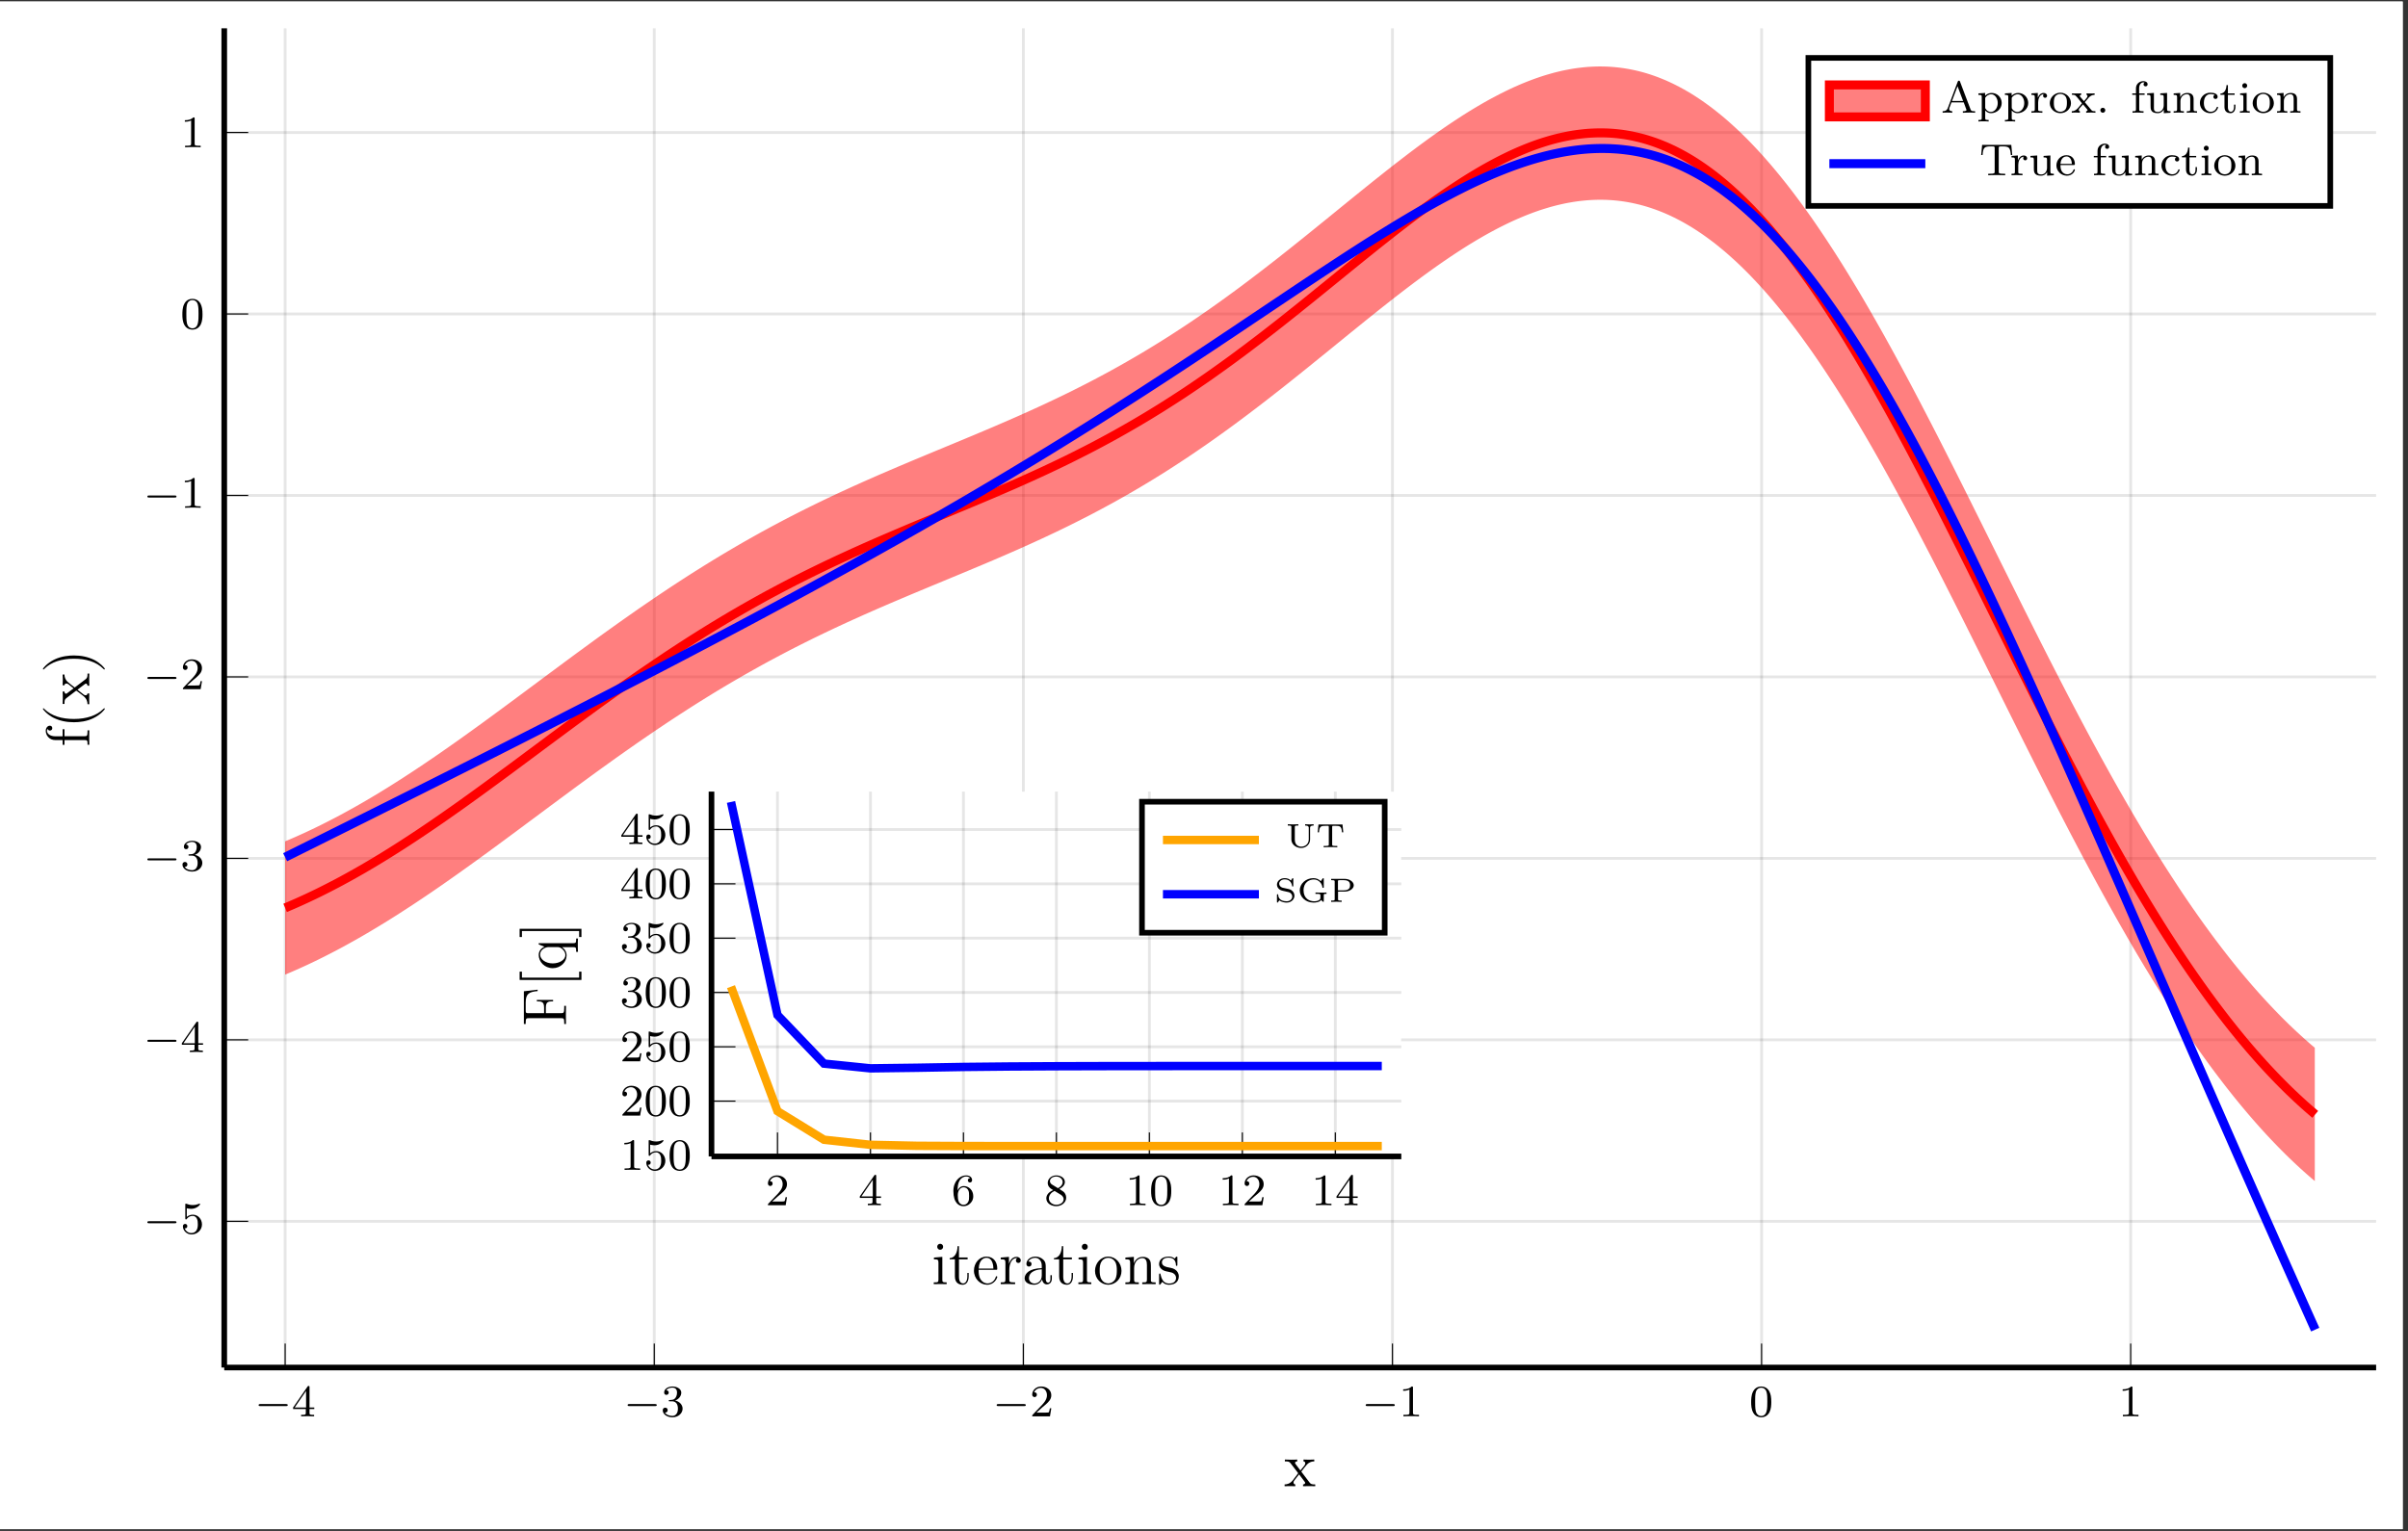 <?xml version="1.0" encoding="UTF-8"?>
<svg xmlns="http://www.w3.org/2000/svg" xmlns:xlink="http://www.w3.org/1999/xlink" width="426.058pt" height="270.96pt" viewBox="0 0 426.058 270.96" version="1.2">
<rect x="0" y="0" width="426.058" height="270.96" fill="#333333" stroke="none"/>
<defs>
<g>
<symbol overflow="visible" id="glyph-1710856462679980-0-0">
<path style="stroke:none;" d=""/>
</symbol>
<symbol overflow="visible" id="glyph-1710856462679980-0-1">
<path style="stroke:none;" d="M 5.562 -1.812 C 5.688 -1.812 5.859 -1.812 5.859 -1.984 C 5.859 -2.172 5.688 -2.172 5.562 -2.172 L 1 -2.172 C 0.875 -2.172 0.703 -2.172 0.703 -1.984 C 0.703 -1.812 0.875 -1.812 1 -1.812 Z M 5.562 -1.812 "/>
</symbol>
<symbol overflow="visible" id="glyph-1710856462679980-1-0">
<path style="stroke:none;" d=""/>
</symbol>
<symbol overflow="visible" id="glyph-1710856462679980-1-1">
<path style="stroke:none;" d="M 3.141 -5.141 C 3.141 -5.312 3.141 -5.375 2.969 -5.375 C 2.859 -5.375 2.859 -5.359 2.781 -5.25 L 0.234 -1.562 L 0.234 -1.297 L 2.484 -1.297 L 2.484 -0.641 C 2.484 -0.344 2.453 -0.266 1.844 -0.266 L 1.656 -0.266 L 1.656 0 C 2.344 -0.031 2.359 -0.031 2.812 -0.031 C 3.266 -0.031 3.281 -0.031 3.953 0 L 3.953 -0.266 L 3.766 -0.266 C 3.156 -0.266 3.141 -0.344 3.141 -0.641 L 3.141 -1.297 L 3.984 -1.297 L 3.984 -1.562 L 3.141 -1.562 Z M 2.531 -4.5 L 2.531 -1.562 L 0.516 -1.562 Z M 2.531 -4.5 "/>
</symbol>
<symbol overflow="visible" id="glyph-1710856462679980-1-2">
<path style="stroke:none;" d="M 2.016 -2.656 C 2.641 -2.656 3.031 -2.188 3.031 -1.359 C 3.031 -0.359 2.469 -0.078 2.047 -0.078 C 1.609 -0.078 1.016 -0.234 0.734 -0.656 C 1.031 -0.656 1.219 -0.828 1.219 -1.094 C 1.219 -1.359 1.047 -1.531 0.781 -1.531 C 0.578 -1.531 0.344 -1.406 0.344 -1.078 C 0.344 -0.328 1.156 0.172 2.062 0.172 C 3.125 0.172 3.859 -0.562 3.859 -1.359 C 3.859 -2.016 3.344 -2.625 2.531 -2.797 C 3.156 -3.016 3.625 -3.562 3.625 -4.203 C 3.625 -4.828 2.906 -5.281 2.078 -5.281 C 1.234 -5.281 0.594 -4.828 0.594 -4.219 C 0.594 -3.922 0.781 -3.797 1 -3.797 C 1.234 -3.797 1.406 -3.984 1.406 -4.203 C 1.406 -4.5 1.141 -4.609 0.969 -4.625 C 1.297 -5.062 1.922 -5.078 2.062 -5.078 C 2.266 -5.078 2.875 -5.016 2.875 -4.203 C 2.875 -3.641 2.641 -3.312 2.531 -3.188 C 2.297 -2.938 2.109 -2.922 1.625 -2.891 C 1.469 -2.875 1.406 -2.875 1.406 -2.766 C 1.406 -2.656 1.484 -2.656 1.609 -2.656 Z M 2.016 -2.656 "/>
</symbol>
<symbol overflow="visible" id="glyph-1710856462679980-1-3">
<path style="stroke:none;" d="M 2.25 -1.625 C 2.375 -1.734 2.703 -2 2.828 -2.109 C 3.328 -2.562 3.797 -3 3.797 -3.734 C 3.797 -4.672 3 -5.281 2 -5.281 C 1.047 -5.281 0.422 -4.562 0.422 -3.859 C 0.422 -3.469 0.734 -3.406 0.844 -3.406 C 1.016 -3.406 1.25 -3.531 1.25 -3.828 C 1.25 -4.25 0.859 -4.25 0.766 -4.25 C 1 -4.828 1.531 -5.031 1.922 -5.031 C 2.656 -5.031 3.031 -4.391 3.031 -3.734 C 3.031 -2.906 2.453 -2.297 1.516 -1.344 L 0.516 -0.297 C 0.422 -0.219 0.422 -0.203 0.422 0 L 3.562 0 L 3.797 -1.422 L 3.547 -1.422 C 3.516 -1.266 3.453 -0.859 3.359 -0.719 C 3.312 -0.656 2.719 -0.656 2.578 -0.656 L 1.172 -0.656 Z M 2.25 -1.625 "/>
</symbol>
<symbol overflow="visible" id="glyph-1710856462679980-1-4">
<path style="stroke:none;" d="M 2.5 -5.062 C 2.5 -5.281 2.484 -5.281 2.266 -5.281 C 1.938 -4.969 1.516 -4.781 0.766 -4.781 L 0.766 -4.516 C 0.984 -4.516 1.406 -4.516 1.875 -4.734 L 1.875 -0.656 C 1.875 -0.359 1.844 -0.266 1.094 -0.266 L 0.812 -0.266 L 0.812 0 C 1.141 -0.031 1.828 -0.031 2.172 -0.031 C 2.531 -0.031 3.234 -0.031 3.562 0 L 3.562 -0.266 L 3.281 -0.266 C 2.516 -0.266 2.5 -0.359 2.5 -0.656 Z M 2.5 -5.062 "/>
</symbol>
<symbol overflow="visible" id="glyph-1710856462679980-1-5">
<path style="stroke:none;" d="M 3.891 -2.531 C 3.891 -3.391 3.797 -3.906 3.547 -4.406 C 3.188 -5.109 2.547 -5.281 2.109 -5.281 C 1.109 -5.281 0.734 -4.547 0.625 -4.312 C 0.344 -3.734 0.328 -2.953 0.328 -2.531 C 0.328 -2.016 0.344 -1.203 0.734 -0.578 C 1.094 0.016 1.688 0.172 2.109 0.172 C 2.484 0.172 3.172 0.047 3.578 -0.734 C 3.859 -1.312 3.891 -2.016 3.891 -2.531 Z M 2.109 -0.062 C 1.844 -0.062 1.281 -0.188 1.125 -1.016 C 1.031 -1.469 1.031 -2.219 1.031 -2.625 C 1.031 -3.188 1.031 -3.734 1.125 -4.172 C 1.281 -4.984 1.906 -5.062 2.109 -5.062 C 2.375 -5.062 2.922 -4.938 3.078 -4.203 C 3.188 -3.766 3.188 -3.172 3.188 -2.625 C 3.188 -2.156 3.188 -1.453 3.078 -1 C 2.922 -0.172 2.375 -0.062 2.109 -0.062 Z M 2.109 -0.062 "/>
</symbol>
<symbol overflow="visible" id="glyph-1710856462679980-1-6">
<path style="stroke:none;" d="M 1.109 -4.469 C 1.219 -4.438 1.531 -4.359 1.875 -4.359 C 2.859 -4.359 3.469 -5.062 3.469 -5.172 C 3.469 -5.266 3.406 -5.281 3.375 -5.281 C 3.359 -5.281 3.344 -5.281 3.266 -5.25 C 2.953 -5.125 2.594 -5.031 2.156 -5.031 C 1.688 -5.031 1.297 -5.156 1.062 -5.25 C 0.984 -5.281 0.969 -5.281 0.953 -5.281 C 0.844 -5.281 0.844 -5.203 0.844 -5.062 L 0.844 -2.734 C 0.844 -2.578 0.844 -2.484 0.984 -2.484 C 1.047 -2.484 1.062 -2.516 1.109 -2.578 C 1.203 -2.703 1.5 -3.109 2.172 -3.109 C 2.625 -3.109 2.844 -2.75 2.906 -2.594 C 3.047 -2.312 3.062 -1.938 3.062 -1.625 C 3.062 -1.344 3.047 -0.906 2.828 -0.562 C 2.688 -0.312 2.359 -0.078 1.938 -0.078 C 1.422 -0.078 0.922 -0.391 0.734 -0.922 C 0.75 -0.906 0.797 -0.906 0.812 -0.906 C 1.031 -0.906 1.203 -1.047 1.203 -1.297 C 1.203 -1.594 0.984 -1.688 0.812 -1.688 C 0.672 -1.688 0.422 -1.609 0.422 -1.266 C 0.422 -0.562 1.047 0.172 1.953 0.172 C 2.953 0.172 3.797 -0.609 3.797 -1.594 C 3.797 -2.516 3.125 -3.328 2.188 -3.328 C 1.797 -3.328 1.422 -3.203 1.109 -2.938 Z M 1.109 -4.469 "/>
</symbol>
<symbol overflow="visible" id="glyph-1710856462679980-1-7">
<path style="stroke:none;" d="M 1.094 -2.625 C 1.094 -3.297 1.156 -3.875 1.438 -4.359 C 1.672 -4.75 2.078 -5.078 2.578 -5.078 C 2.75 -5.078 3.109 -5.062 3.297 -4.781 C 2.938 -4.766 2.906 -4.5 2.906 -4.406 C 2.906 -4.172 3.078 -4.031 3.281 -4.031 C 3.422 -4.031 3.656 -4.125 3.656 -4.422 C 3.656 -4.906 3.297 -5.281 2.578 -5.281 C 1.469 -5.281 0.344 -4.234 0.344 -2.516 C 0.344 -0.359 1.359 0.172 2.125 0.172 C 2.5 0.172 2.922 0.062 3.281 -0.281 C 3.594 -0.594 3.859 -0.922 3.859 -1.609 C 3.859 -2.656 3.078 -3.391 2.188 -3.391 C 1.625 -3.391 1.281 -3.016 1.094 -2.625 Z M 2.125 -0.078 C 1.703 -0.078 1.438 -0.359 1.312 -0.594 C 1.141 -0.953 1.125 -1.484 1.125 -1.797 C 1.125 -2.578 1.547 -3.172 2.156 -3.172 C 2.562 -3.172 2.797 -2.953 2.953 -2.688 C 3.125 -2.391 3.125 -2.031 3.125 -1.625 C 3.125 -1.219 3.125 -0.859 2.953 -0.578 C 2.75 -0.219 2.469 -0.078 2.125 -0.078 Z M 2.125 -0.078 "/>
</symbol>
<symbol overflow="visible" id="glyph-1710856462679980-1-8">
<path style="stroke:none;" d="M 2.641 -2.875 C 3.078 -3.078 3.625 -3.484 3.625 -4.109 C 3.625 -4.859 2.859 -5.281 2.109 -5.281 C 1.266 -5.281 0.594 -4.703 0.594 -3.953 C 0.594 -3.672 0.688 -3.391 0.891 -3.172 C 1.031 -3 1.062 -2.984 1.547 -2.672 C 0.562 -2.234 0.344 -1.656 0.344 -1.203 C 0.344 -0.328 1.234 0.172 2.094 0.172 C 3.078 0.172 3.859 -0.5 3.859 -1.344 C 3.859 -1.844 3.594 -2.172 3.469 -2.312 C 3.328 -2.438 3.328 -2.438 2.641 -2.875 Z M 1.406 -3.625 C 1.172 -3.75 0.984 -3.984 0.984 -4.266 C 0.984 -4.766 1.531 -5.078 2.094 -5.078 C 2.719 -5.078 3.234 -4.656 3.234 -4.109 C 3.234 -3.641 2.875 -3.25 2.406 -3.016 Z M 1.797 -2.531 C 1.828 -2.516 2.734 -1.953 2.875 -1.875 C 3 -1.797 3.406 -1.547 3.406 -1.062 C 3.406 -0.453 2.766 -0.078 2.109 -0.078 C 1.406 -0.078 0.797 -0.562 0.797 -1.203 C 0.797 -1.812 1.25 -2.281 1.797 -2.531 Z M 1.797 -2.531 "/>
</symbol>
<symbol overflow="visible" id="glyph-1710856462679980-2-0">
<path style="stroke:none;" d=""/>
</symbol>
<symbol overflow="visible" id="glyph-1710856462679980-2-1">
<path style="stroke:none;" d="M 5.531 0 L 5.531 -0.312 C 4.953 -0.312 4.75 -0.344 4.5 -0.688 L 3.062 -2.578 C 3.375 -3 3.844 -3.594 4.047 -3.812 C 4.5 -4.312 5.016 -4.391 5.359 -4.391 L 5.359 -4.719 C 4.891 -4.688 4.859 -4.688 4.438 -4.688 L 3.453 -4.719 L 3.453 -4.391 C 3.594 -4.375 3.766 -4.312 3.766 -4.062 C 3.766 -3.875 3.672 -3.75 3.609 -3.656 L 2.906 -2.781 L 2.062 -3.906 C 2.016 -3.953 1.953 -4.047 1.953 -4.125 C 1.953 -4.188 2.016 -4.391 2.344 -4.391 L 2.344 -4.719 C 2.062 -4.688 1.516 -4.688 1.219 -4.688 L 0.156 -4.719 L 0.156 -4.391 C 0.719 -4.391 0.922 -4.375 1.156 -4.078 L 2.438 -2.406 C 2.453 -2.391 2.5 -2.312 2.5 -2.281 C 2.5 -2.25 1.656 -1.188 1.547 -1.031 C 1.062 -0.453 0.578 -0.328 0.109 -0.312 L 0.109 0 C 0.531 -0.016 0.547 -0.016 1.016 -0.016 L 2 0 L 2 -0.312 C 1.734 -0.344 1.688 -0.516 1.688 -0.672 C 1.688 -0.844 1.766 -0.922 1.875 -1.078 L 2.672 -2.094 L 3.562 -0.922 C 3.75 -0.672 3.75 -0.656 3.75 -0.594 C 3.75 -0.5 3.656 -0.328 3.375 -0.312 L 3.375 0 C 3.656 -0.016 4.188 -0.016 4.5 -0.016 Z M 5.531 0 "/>
</symbol>
<symbol overflow="visible" id="glyph-1710856462679980-2-2">
<path style="stroke:none;" d="M 2.641 0 L 2.641 -0.312 C 1.922 -0.312 1.875 -0.375 1.875 -0.797 L 1.875 -4.828 L 0.391 -4.703 L 0.391 -4.391 C 1.094 -4.391 1.188 -4.312 1.188 -3.781 L 1.188 -0.812 C 1.188 -0.312 1.078 -0.312 0.359 -0.312 L 0.359 0 C 0.672 -0.016 1.188 -0.016 1.516 -0.016 C 1.625 -0.016 2.266 -0.016 2.641 0 Z M 2.016 -6.609 C 2.016 -6.938 1.766 -7.141 1.5 -7.141 C 1.188 -7.141 0.969 -6.906 0.969 -6.609 C 0.969 -6.328 1.203 -6.078 1.484 -6.078 C 1.812 -6.078 2.016 -6.344 2.016 -6.609 Z M 2.016 -6.609 "/>
</symbol>
<symbol overflow="visible" id="glyph-1710856462679980-2-3">
<path style="stroke:none;" d="M 3.562 -1.359 L 3.562 -1.984 L 3.328 -1.984 L 3.328 -1.375 C 3.328 -0.594 3 -0.125 2.578 -0.125 C 1.844 -0.125 1.844 -1.141 1.844 -1.328 L 1.844 -4.391 L 3.375 -4.391 L 3.375 -4.719 L 1.844 -4.719 L 1.844 -6.719 L 1.594 -6.719 C 1.578 -5.703 1.188 -4.641 0.203 -4.609 L 0.203 -4.391 L 1.125 -4.391 L 1.125 -1.359 C 1.125 -0.141 1.938 0.109 2.516 0.109 C 3.203 0.109 3.562 -0.562 3.562 -1.359 Z M 3.562 -1.359 "/>
</symbol>
<symbol overflow="visible" id="glyph-1710856462679980-2-4">
<path style="stroke:none;" d="M 4.453 -1.297 C 4.453 -1.359 4.391 -1.406 4.328 -1.406 C 4.25 -1.406 4.219 -1.359 4.203 -1.297 C 3.922 -0.375 3.188 -0.125 2.719 -0.125 C 2.266 -0.125 1.156 -0.438 1.156 -2.328 L 1.156 -2.531 L 4.188 -2.531 C 4.422 -2.531 4.453 -2.531 4.453 -2.75 C 4.453 -3.844 3.859 -4.875 2.531 -4.875 C 1.297 -4.875 0.328 -3.75 0.328 -2.391 C 0.328 -0.953 1.438 0.109 2.656 0.109 C 3.953 0.109 4.453 -1.078 4.453 -1.297 Z M 3.766 -2.75 L 1.172 -2.75 C 1.25 -4.469 2.219 -4.656 2.531 -4.656 C 3.703 -4.656 3.766 -3.109 3.766 -2.75 Z M 3.766 -2.75 "/>
</symbol>
<symbol overflow="visible" id="glyph-1710856462679980-2-5">
<path style="stroke:none;" d="M 3.859 -4.188 C 3.859 -4.516 3.562 -4.828 3.094 -4.828 C 2.172 -4.828 1.844 -3.812 1.781 -3.609 L 1.766 -3.609 L 1.766 -4.828 L 0.312 -4.703 L 0.312 -4.391 C 1.047 -4.391 1.141 -4.312 1.141 -3.766 L 1.141 -0.812 C 1.141 -0.312 1.016 -0.312 0.312 -0.312 L 0.312 0 C 0.609 -0.016 1.219 -0.016 1.547 -0.016 C 1.844 -0.016 2.609 -0.016 2.859 0 L 2.859 -0.312 L 2.641 -0.312 C 1.844 -0.312 1.828 -0.438 1.828 -0.828 L 1.828 -2.547 C 1.828 -3.609 2.266 -4.609 3.109 -4.609 C 3.188 -4.609 3.219 -4.609 3.266 -4.594 C 3.172 -4.547 3 -4.484 3 -4.188 C 3 -3.875 3.25 -3.75 3.422 -3.75 C 3.641 -3.75 3.859 -3.891 3.859 -4.188 Z M 3.859 -4.188 "/>
</symbol>
<symbol overflow="visible" id="glyph-1710856462679980-2-6">
<path style="stroke:none;" d="M 5.188 -0.969 L 5.188 -1.578 L 4.938 -1.578 L 4.938 -0.969 C 4.938 -0.344 4.688 -0.266 4.531 -0.266 C 4.109 -0.266 4.109 -0.844 4.109 -1 L 4.109 -2.922 C 4.109 -3.516 4.109 -3.953 3.625 -4.375 C 3.25 -4.719 2.75 -4.875 2.281 -4.875 C 1.375 -4.875 0.688 -4.281 0.688 -3.578 C 0.688 -3.266 0.891 -3.109 1.141 -3.109 C 1.406 -3.109 1.594 -3.297 1.594 -3.547 C 1.594 -4 1.203 -4 1.031 -4 C 1.297 -4.469 1.812 -4.656 2.25 -4.656 C 2.75 -4.656 3.406 -4.25 3.406 -3.266 L 3.406 -2.828 C 1.203 -2.781 0.375 -1.875 0.375 -1.031 C 0.375 -0.156 1.375 0.109 2.047 0.109 C 2.766 0.109 3.266 -0.328 3.469 -0.859 C 3.516 -0.344 3.844 0.047 4.312 0.047 C 4.547 0.047 5.188 -0.094 5.188 -0.969 Z M 3.406 -1.547 C 3.406 -0.469 2.609 -0.109 2.125 -0.109 C 1.594 -0.109 1.141 -0.5 1.141 -1.031 C 1.141 -2.469 3 -2.609 3.406 -2.625 Z M 3.406 -1.547 "/>
</symbol>
<symbol overflow="visible" id="glyph-1710856462679980-2-7">
<path style="stroke:none;" d="M 5.016 -2.344 C 5.016 -3.75 3.953 -4.875 2.672 -4.875 C 1.359 -4.875 0.328 -3.719 0.328 -2.344 C 0.328 -0.938 1.422 0.109 2.672 0.109 C 3.953 0.109 5.016 -0.969 5.016 -2.344 Z M 4.188 -2.438 C 4.188 -2.062 4.188 -1.375 3.906 -0.859 C 3.594 -0.344 3.094 -0.125 2.672 -0.125 C 2.281 -0.125 1.781 -0.312 1.469 -0.844 C 1.172 -1.328 1.156 -1.984 1.156 -2.438 C 1.156 -2.859 1.156 -3.516 1.5 -4.016 C 1.797 -4.484 2.281 -4.656 2.672 -4.656 C 3.094 -4.656 3.547 -4.469 3.844 -4.031 C 4.188 -3.531 4.188 -2.844 4.188 -2.438 Z M 4.188 -2.438 "/>
</symbol>
<symbol overflow="visible" id="glyph-1710856462679980-2-8">
<path style="stroke:none;" d="M 5.703 0 L 5.703 -0.312 C 5.156 -0.312 4.875 -0.312 4.859 -0.641 L 4.859 -2.656 C 4.859 -3.672 4.859 -3.984 4.609 -4.328 C 4.297 -4.75 3.781 -4.828 3.406 -4.828 C 2.344 -4.828 1.938 -3.922 1.844 -3.703 L 1.844 -4.828 L 0.344 -4.703 L 0.344 -4.391 C 1.094 -4.391 1.188 -4.312 1.188 -3.766 L 1.188 -0.812 C 1.188 -0.312 1.062 -0.312 0.344 -0.312 L 0.344 0 C 0.641 -0.016 1.219 -0.016 1.531 -0.016 C 1.844 -0.016 2.438 -0.016 2.719 0 L 2.719 -0.312 C 2.016 -0.312 1.891 -0.312 1.891 -0.812 L 1.891 -2.844 C 1.891 -3.984 2.641 -4.609 3.328 -4.609 C 4 -4.609 4.156 -4.047 4.156 -3.375 L 4.156 -0.812 C 4.156 -0.312 4.031 -0.312 3.328 -0.312 L 3.328 0 C 3.609 -0.016 4.203 -0.016 4.5 -0.016 C 4.828 -0.016 5.406 -0.016 5.703 0 Z M 5.703 0 "/>
</symbol>
<symbol overflow="visible" id="glyph-1710856462679980-2-9">
<path style="stroke:none;" d="M 3.844 -1.391 C 3.844 -1.984 3.484 -2.328 3.391 -2.422 C 3 -2.766 2.703 -2.828 1.984 -2.969 C 1.656 -3.031 0.859 -3.188 0.859 -3.844 C 0.859 -4.172 1.078 -4.688 2.062 -4.688 C 3.266 -4.688 3.328 -3.656 3.344 -3.328 C 3.359 -3.234 3.438 -3.234 3.469 -3.234 C 3.594 -3.234 3.594 -3.297 3.594 -3.484 L 3.594 -4.625 C 3.594 -4.828 3.594 -4.875 3.484 -4.875 C 3.391 -4.875 3.188 -4.641 3.109 -4.531 C 2.766 -4.812 2.422 -4.875 2.078 -4.875 C 0.75 -4.875 0.359 -4.156 0.359 -3.547 C 0.359 -3.438 0.359 -3.047 0.781 -2.672 C 1.125 -2.359 1.5 -2.281 2 -2.188 C 2.609 -2.062 2.75 -2.031 3.016 -1.812 C 3.219 -1.656 3.359 -1.406 3.359 -1.109 C 3.359 -0.641 3.078 -0.109 2.125 -0.109 C 1.406 -0.109 0.875 -0.531 0.641 -1.625 C 0.594 -1.812 0.578 -1.844 0.578 -1.844 C 0.562 -1.875 0.516 -1.875 0.484 -1.875 C 0.359 -1.875 0.359 -1.828 0.359 -1.625 L 0.359 -0.141 C 0.359 0.047 0.359 0.109 0.469 0.109 C 0.531 0.109 0.531 0.094 0.719 -0.125 C 0.781 -0.203 0.781 -0.234 0.938 -0.406 C 1.359 0.109 1.953 0.109 2.125 0.109 C 3.281 0.109 3.844 -0.531 3.844 -1.391 Z M 3.844 -1.391 "/>
</symbol>
<symbol overflow="visible" id="glyph-1710856462679980-3-0">
<path style="stroke:none;" d=""/>
</symbol>
<symbol overflow="visible" id="glyph-1710856462679980-3-1">
<path style="stroke:none;" d="M -6.984 -3.734 C -7.375 -3.734 -7.703 -3.344 -7.703 -2.828 C -7.703 -2.062 -7.109 -1.188 -6 -1.188 L -4.719 -1.188 L -4.719 -0.344 L -4.391 -0.344 L -4.391 -1.188 L -0.812 -1.188 C -0.312 -1.188 -0.312 -1.078 -0.312 -0.359 L 0 -0.359 C -0.016 -0.672 -0.016 -1.266 -0.016 -1.594 C -0.016 -1.891 -0.016 -2.672 0 -2.922 L -0.312 -2.922 L -0.312 -2.703 C -0.312 -1.906 -0.438 -1.875 -0.828 -1.875 L -4.391 -1.875 L -4.391 -3.109 L -4.719 -3.109 L -4.719 -1.859 L -6 -1.859 C -6.984 -1.859 -7.484 -2.359 -7.484 -2.812 C -7.484 -2.891 -7.453 -3.062 -7.391 -3.188 C -7.375 -3.156 -7.281 -2.875 -6.969 -2.875 C -6.719 -2.875 -6.547 -3.047 -6.547 -3.297 C -6.547 -3.562 -6.719 -3.734 -6.984 -3.734 Z M -6.984 -3.734 "/>
</symbol>
<symbol overflow="visible" id="glyph-1710856462679980-3-2">
<path style="stroke:none;" d="M 2.656 -3.547 C 2.625 -3.547 2.609 -3.547 2.422 -3.375 C 1.312 -2.281 -0.484 -1.656 -2.719 -1.656 C -4.844 -1.656 -6.672 -2.172 -7.969 -3.438 C -8.062 -3.547 -8.078 -3.547 -8.109 -3.547 C -8.188 -3.547 -8.203 -3.5 -8.203 -3.453 C -8.203 -3.312 -7.422 -2.422 -6.344 -1.875 C -5.234 -1.328 -4.062 -1.078 -2.719 -1.078 C -1.75 -1.078 -0.453 -1.219 0.719 -1.797 C 2.031 -2.438 2.75 -3.328 2.75 -3.453 C 2.75 -3.5 2.719 -3.547 2.656 -3.547 Z M 2.656 -3.547 "/>
</symbol>
<symbol overflow="visible" id="glyph-1710856462679980-3-3">
<path style="stroke:none;" d="M 0 -5.531 L -0.312 -5.531 C -0.312 -4.953 -0.344 -4.75 -0.688 -4.5 L -2.578 -3.062 C -3 -3.375 -3.594 -3.844 -3.812 -4.047 C -4.312 -4.5 -4.391 -5.016 -4.391 -5.359 L -4.719 -5.359 C -4.688 -4.891 -4.688 -4.859 -4.688 -4.438 L -4.719 -3.453 L -4.391 -3.453 C -4.375 -3.594 -4.312 -3.766 -4.062 -3.766 C -3.875 -3.766 -3.75 -3.672 -3.656 -3.609 L -2.781 -2.906 L -3.906 -2.062 C -3.953 -2.016 -4.047 -1.953 -4.125 -1.953 C -4.188 -1.953 -4.391 -2.016 -4.391 -2.344 L -4.719 -2.344 C -4.688 -2.062 -4.688 -1.516 -4.688 -1.219 L -4.719 -0.156 L -4.391 -0.156 C -4.391 -0.719 -4.375 -0.922 -4.078 -1.156 L -2.406 -2.438 C -2.391 -2.453 -2.312 -2.5 -2.281 -2.5 C -2.25 -2.5 -1.188 -1.656 -1.031 -1.547 C -0.453 -1.062 -0.328 -0.578 -0.312 -0.109 L 0 -0.109 C -0.016 -0.531 -0.016 -0.547 -0.016 -1.016 L 0 -2 L -0.312 -2 C -0.344 -1.734 -0.516 -1.688 -0.672 -1.688 C -0.844 -1.688 -0.922 -1.766 -1.078 -1.875 L -2.094 -2.672 L -0.922 -3.562 C -0.672 -3.75 -0.656 -3.75 -0.594 -3.75 C -0.5 -3.75 -0.328 -3.656 -0.312 -3.375 L 0 -3.375 C -0.016 -3.656 -0.016 -4.188 -0.016 -4.5 Z M 0 -5.531 "/>
</symbol>
<symbol overflow="visible" id="glyph-1710856462679980-3-4">
<path style="stroke:none;" d="M -2.719 -3.078 C -3.547 -3.078 -4.906 -2.969 -6.172 -2.359 C -7.484 -1.719 -8.203 -0.812 -8.203 -0.703 C -8.203 -0.656 -8.188 -0.594 -8.109 -0.594 C -8.078 -0.594 -8.062 -0.594 -7.875 -0.781 C -6.766 -1.875 -4.969 -2.5 -2.734 -2.5 C -0.609 -2.5 1.219 -1.984 2.5 -0.703 C 2.609 -0.594 2.625 -0.594 2.656 -0.594 C 2.719 -0.594 2.75 -0.656 2.75 -0.703 C 2.75 -0.844 1.953 -1.734 0.891 -2.281 C -0.234 -2.828 -1.406 -3.078 -2.719 -3.078 Z M -2.719 -3.078 "/>
</symbol>
<symbol overflow="visible" id="glyph-1710856462679980-3-5">
<path style="stroke:none;" d="M -5.016 -6.531 L -7.453 -6.25 L -7.453 -0.453 L -7.125 -0.453 L -7.125 -0.672 C -7.125 -1.453 -7.016 -1.484 -6.609 -1.484 L -0.828 -1.484 C -0.422 -1.484 -0.312 -1.453 -0.312 -0.672 L -0.312 -0.453 L 0 -0.453 C -0.016 -0.703 -0.016 -1.688 -0.016 -2.016 C -0.016 -2.391 -0.016 -3.359 0 -3.672 L -0.312 -3.672 L -0.312 -3.344 C -0.312 -2.391 -0.453 -2.375 -0.844 -2.375 L -3.562 -2.375 L -3.562 -3.328 C -3.562 -4.359 -3.203 -4.469 -2.281 -4.469 L -2.281 -4.719 L -5.156 -4.719 L -5.156 -4.469 C -4.25 -4.469 -3.875 -4.359 -3.875 -3.328 L -3.875 -2.375 L -6.688 -2.375 C -7.047 -2.375 -7.125 -2.391 -7.125 -2.875 L -7.125 -4.25 C -7.125 -5.812 -6.547 -6.141 -5.016 -6.281 Z M -5.016 -6.531 "/>
</symbol>
<symbol overflow="visible" id="glyph-1710856462679980-3-6">
<path style="stroke:none;" d="M 2.734 -2.734 L 2.328 -2.734 L 2.328 -1.672 L -7.797 -1.672 L -7.797 -2.734 L -8.203 -2.734 L -8.203 -1.266 L 2.734 -1.266 Z M 2.734 -2.734 "/>
</symbol>
<symbol overflow="visible" id="glyph-1710856462679980-3-7">
<path style="stroke:none;" d="M 2.125 -5.625 L 1.797 -5.625 C 1.797 -4.938 1.797 -4.797 1.312 -4.797 L -4.828 -4.797 L -4.828 -4.578 L -3.812 -4.172 C -4.219 -3.984 -4.828 -3.547 -4.828 -2.719 C -4.828 -1.516 -3.797 -0.375 -2.344 -0.375 C -0.969 -0.375 0.109 -1.438 0.109 -2.625 C 0.109 -3.219 -0.156 -3.703 -0.703 -4.094 L 1.312 -4.094 C 1.797 -4.094 1.797 -3.969 1.797 -3.266 L 2.125 -3.266 C 2.094 -3.547 2.094 -4.141 2.094 -4.438 C 2.094 -4.75 2.094 -5.344 2.125 -5.625 Z M -1.469 -4.109 C -1.109 -4.109 -0.797 -3.922 -0.547 -3.656 C -0.141 -3.266 -0.109 -2.859 -0.109 -2.688 C -0.109 -1.859 -1.141 -1.219 -2.344 -1.219 C -3.656 -1.219 -4.578 -1.984 -4.578 -2.781 C -4.578 -3.656 -3.641 -4.109 -3.078 -4.109 Z M -1.469 -4.109 "/>
</symbol>
<symbol overflow="visible" id="glyph-1710856462679980-3-8">
<path style="stroke:none;" d="M 2.734 -1.688 L -8.203 -1.688 L -8.203 -0.234 L -7.797 -0.234 L -7.797 -1.297 L 2.328 -1.297 L 2.328 -0.234 L 2.734 -0.234 Z M 2.734 -1.688 "/>
</symbol>
<symbol overflow="visible" id="glyph-1710856462679980-4-0">
<path style="stroke:none;" d=""/>
</symbol>
<symbol overflow="visible" id="glyph-1710856462679980-4-1">
<path style="stroke:none;" d="M 6.031 0 L 6.031 -0.266 L 5.906 -0.266 C 5.406 -0.266 5.328 -0.328 5.219 -0.594 L 3.359 -5.5 C 3.328 -5.609 3.297 -5.672 3.172 -5.672 C 3.016 -5.672 3 -5.609 2.953 -5.5 L 1.188 -0.812 C 1.109 -0.609 0.938 -0.266 0.281 -0.266 L 0.281 0 C 0.547 -0.031 0.969 -0.031 1.109 -0.031 C 1.359 -0.031 1.594 -0.031 1.984 0 L 1.984 -0.266 C 1.641 -0.266 1.438 -0.422 1.438 -0.656 C 1.438 -0.719 1.438 -0.734 1.469 -0.828 L 1.844 -1.828 L 4.016 -1.828 L 4.453 -0.641 C 4.5 -0.547 4.5 -0.5 4.5 -0.5 C 4.5 -0.266 4.078 -0.266 3.859 -0.266 L 3.859 0 L 4.984 -0.031 C 5.438 -0.031 5.578 -0.031 6.031 0 Z M 3.906 -2.078 L 1.938 -2.078 L 2.922 -4.688 Z M 3.906 -2.078 "/>
</symbol>
<symbol overflow="visible" id="glyph-1710856462679980-4-2">
<path style="stroke:none;" d="M 4.406 -1.719 C 4.406 -2.719 3.609 -3.5 2.641 -3.5 C 2.328 -3.5 1.875 -3.422 1.469 -3.016 L 1.469 -3.5 L 0.281 -3.422 L 0.281 -3.156 C 0.844 -3.156 0.875 -3.109 0.875 -2.781 L 0.875 0.922 C 0.875 1.281 0.781 1.281 0.281 1.281 L 0.281 1.547 C 0.625 1.516 0.969 1.516 1.188 1.516 C 1.422 1.516 1.75 1.516 2.094 1.547 L 2.094 1.281 C 1.578 1.281 1.484 1.281 1.484 0.922 L 1.484 -0.391 C 1.859 0.016 2.266 0.078 2.516 0.078 C 3.531 0.078 4.406 -0.703 4.406 -1.719 Z M 3.703 -1.719 C 3.703 -0.797 3.125 -0.141 2.484 -0.141 C 2.203 -0.141 1.844 -0.266 1.578 -0.656 C 1.484 -0.797 1.484 -0.797 1.484 -0.953 L 1.484 -2.641 C 1.672 -2.969 2.062 -3.266 2.562 -3.266 C 3.188 -3.266 3.703 -2.578 3.703 -1.719 Z M 3.703 -1.719 "/>
</symbol>
<symbol overflow="visible" id="glyph-1710856462679980-4-3">
<path style="stroke:none;" d="M 3.047 -3 C 3.047 -3.281 2.797 -3.5 2.453 -3.5 C 1.938 -3.5 1.578 -3.125 1.422 -2.672 L 1.406 -2.672 L 1.406 -3.5 L 0.281 -3.422 L 0.281 -3.156 C 0.812 -3.156 0.875 -3.109 0.875 -2.719 L 0.875 -0.625 C 0.875 -0.266 0.781 -0.266 0.281 -0.266 L 0.281 0 C 0.594 -0.031 1.031 -0.031 1.219 -0.031 C 1.688 -0.031 1.703 -0.031 2.219 0 L 2.219 -0.266 L 2.062 -0.266 C 1.484 -0.266 1.469 -0.344 1.469 -0.641 L 1.469 -1.812 C 1.469 -2.406 1.703 -3.266 2.469 -3.281 C 2.422 -3.25 2.344 -3.188 2.344 -3 C 2.344 -2.766 2.531 -2.641 2.703 -2.641 C 2.891 -2.641 3.047 -2.781 3.047 -3 Z M 3.047 -3 "/>
</symbol>
<symbol overflow="visible" id="glyph-1710856462679980-4-4">
<path style="stroke:none;" d="M 3.984 -1.688 C 3.984 -2.688 3.156 -3.547 2.109 -3.547 C 1.062 -3.547 0.234 -2.688 0.234 -1.688 C 0.234 -0.703 1.094 0.078 2.109 0.078 C 3.141 0.078 3.984 -0.703 3.984 -1.688 Z M 3.266 -1.766 C 3.266 -1.406 3.25 -0.969 3.031 -0.625 C 2.812 -0.312 2.453 -0.172 2.109 -0.172 C 1.672 -0.172 1.344 -0.375 1.172 -0.656 C 0.969 -0.984 0.953 -1.375 0.953 -1.766 C 0.953 -2.062 0.953 -2.547 1.188 -2.891 C 1.406 -3.172 1.734 -3.328 2.109 -3.328 C 2.516 -3.328 2.859 -3.125 3.047 -2.844 C 3.266 -2.516 3.266 -2.078 3.266 -1.766 Z M 3.266 -1.766 "/>
</symbol>
<symbol overflow="visible" id="glyph-1710856462679980-4-5">
<path style="stroke:none;" d="M 4.328 0 L 4.328 -0.266 C 3.828 -0.266 3.75 -0.297 3.547 -0.547 L 2.453 -1.859 C 2.672 -2.141 2.906 -2.406 3.141 -2.672 C 3.406 -2.953 3.688 -3.156 4.188 -3.172 L 4.188 -3.422 C 3.875 -3.406 3.859 -3.406 3.5 -3.406 C 3.453 -3.406 2.984 -3.406 2.75 -3.422 L 2.75 -3.172 C 2.891 -3.156 2.922 -3.047 2.922 -2.953 C 2.922 -2.844 2.891 -2.75 2.797 -2.641 L 2.297 -2.047 L 1.656 -2.797 C 1.562 -2.906 1.562 -2.984 1.562 -2.984 C 1.562 -3.031 1.609 -3.156 1.812 -3.172 L 1.812 -3.422 C 1.5 -3.406 1.047 -3.406 0.969 -3.406 C 0.812 -3.406 0.406 -3.406 0.172 -3.422 L 0.172 -3.172 C 0.719 -3.172 0.719 -3.156 1.141 -2.672 L 1.953 -1.672 L 1.234 -0.828 C 1.031 -0.609 0.734 -0.281 0.141 -0.266 L 0.141 0 C 0.422 -0.031 0.484 -0.031 0.812 -0.031 C 0.812 -0.031 1.312 -0.031 1.578 0 L 1.578 -0.266 C 1.469 -0.281 1.391 -0.328 1.391 -0.484 C 1.391 -0.625 1.484 -0.734 1.5 -0.766 L 2.125 -1.484 L 2.781 -0.703 C 2.938 -0.516 2.938 -0.5 2.938 -0.453 C 2.938 -0.375 2.875 -0.266 2.688 -0.266 L 2.688 0 C 3.031 -0.031 3.391 -0.031 3.547 -0.031 C 3.688 -0.031 4.094 -0.031 4.328 0 Z M 4.328 0 "/>
</symbol>
<symbol overflow="visible" id="glyph-1710856462679980-4-6">
<path style="stroke:none;" d="M 1.609 -0.438 C 1.609 -0.703 1.406 -0.875 1.172 -0.875 C 0.906 -0.875 0.734 -0.672 0.734 -0.453 C 0.734 -0.172 0.953 0 1.172 0 C 1.438 0 1.609 -0.219 1.609 -0.438 Z M 1.609 -0.438 "/>
</symbol>
<symbol overflow="visible" id="glyph-1710856462679980-4-7">
<path style="stroke:none;" d="M 3 -5.031 C 3 -5.375 2.672 -5.594 2.25 -5.594 C 1.641 -5.594 0.938 -5.172 0.938 -4.312 L 0.938 -3.422 L 0.281 -3.422 L 0.281 -3.172 L 0.938 -3.172 L 0.938 -0.625 C 0.938 -0.266 0.844 -0.266 0.328 -0.266 L 0.328 0 C 0.641 -0.031 1.078 -0.031 1.266 -0.031 C 1.734 -0.031 1.75 -0.031 2.281 0 L 2.281 -0.266 L 2.109 -0.266 C 1.531 -0.266 1.516 -0.344 1.516 -0.641 L 1.516 -3.172 L 2.469 -3.172 L 2.469 -3.422 L 1.5 -3.422 L 1.5 -4.328 C 1.5 -5.016 1.891 -5.375 2.234 -5.375 C 2.359 -5.375 2.438 -5.344 2.469 -5.344 C 2.328 -5.266 2.281 -5.125 2.281 -5.031 C 2.281 -4.812 2.438 -4.672 2.641 -4.672 C 2.859 -4.672 3 -4.812 3 -5.031 Z M 3 -5.031 "/>
</symbol>
<symbol overflow="visible" id="glyph-1710856462679980-4-8">
<path style="stroke:none;" d="M 4.469 0 L 4.469 -0.266 C 3.922 -0.266 3.859 -0.312 3.859 -0.703 L 3.859 -3.5 L 2.656 -3.422 L 2.656 -3.156 C 3.203 -3.156 3.266 -3.109 3.266 -2.719 L 3.266 -1.328 C 3.266 -0.641 2.844 -0.141 2.25 -0.141 C 1.562 -0.141 1.531 -0.484 1.531 -0.875 L 1.531 -3.5 L 0.328 -3.422 L 0.328 -3.156 C 0.938 -3.156 0.938 -3.141 0.938 -2.422 L 0.938 -1.234 C 0.938 -0.656 0.938 0.078 2.203 0.078 C 2.953 0.078 3.234 -0.5 3.281 -0.562 L 3.281 0.078 Z M 4.469 0 "/>
</symbol>
<symbol overflow="visible" id="glyph-1710856462679980-4-9">
<path style="stroke:none;" d="M 4.469 0 L 4.469 -0.266 C 3.953 -0.266 3.859 -0.266 3.859 -0.625 L 3.859 -2.406 C 3.859 -3.078 3.562 -3.5 2.734 -3.5 C 1.938 -3.5 1.578 -2.938 1.484 -2.75 L 1.484 -3.5 L 0.328 -3.422 L 0.328 -3.156 C 0.859 -3.156 0.938 -3.109 0.938 -2.719 L 0.938 -0.625 C 0.938 -0.266 0.828 -0.266 0.328 -0.266 L 0.328 0 C 0.672 -0.031 1.016 -0.031 1.234 -0.031 C 1.469 -0.031 1.797 -0.031 2.141 0 L 2.141 -0.266 C 1.625 -0.266 1.531 -0.266 1.531 -0.625 L 1.531 -2.062 C 1.531 -2.891 2.172 -3.281 2.656 -3.281 C 3.141 -3.281 3.266 -2.938 3.266 -2.438 L 3.266 -0.625 C 3.266 -0.266 3.172 -0.266 2.656 -0.266 L 2.656 0 C 3 -0.031 3.344 -0.031 3.562 -0.031 C 3.797 -0.031 4.125 -0.031 4.469 0 Z M 4.469 0 "/>
</symbol>
<symbol overflow="visible" id="glyph-1710856462679980-4-10">
<path style="stroke:none;" d="M 3.5 -0.953 C 3.5 -1.047 3.406 -1.047 3.375 -1.047 C 3.328 -1.047 3.281 -1.047 3.266 -0.969 C 3.203 -0.797 2.984 -0.172 2.188 -0.172 C 1.688 -0.172 0.984 -0.547 0.984 -1.719 C 0.984 -2.875 1.578 -3.297 2.156 -3.297 C 2.234 -3.297 2.641 -3.297 2.922 -3.156 C 2.703 -3.078 2.672 -2.906 2.672 -2.812 C 2.672 -2.594 2.828 -2.438 3.047 -2.438 C 3.25 -2.438 3.422 -2.578 3.422 -2.812 C 3.422 -3.312 2.875 -3.547 2.125 -3.547 C 1.031 -3.547 0.281 -2.672 0.281 -1.719 C 0.281 -0.703 1.109 0.078 2.109 0.078 C 3.234 0.078 3.5 -0.859 3.5 -0.953 Z M 3.5 -0.953 "/>
</symbol>
<symbol overflow="visible" id="glyph-1710856462679980-4-11">
<path style="stroke:none;" d="M 2.812 -1 L 2.812 -1.438 L 2.562 -1.438 L 2.562 -1.016 C 2.562 -0.469 2.312 -0.172 2.016 -0.172 C 1.484 -0.172 1.484 -0.844 1.484 -0.984 L 1.484 -3.172 L 2.672 -3.172 L 2.672 -3.422 L 1.484 -3.422 L 1.484 -4.891 L 1.234 -4.891 C 1.219 -4.172 0.906 -3.406 0.156 -3.391 L 0.156 -3.172 L 0.875 -3.172 L 0.875 -1 C 0.875 -0.062 1.594 0.078 1.953 0.078 C 2.484 0.078 2.812 -0.391 2.812 -1 Z M 2.812 -1 "/>
</symbol>
<symbol overflow="visible" id="glyph-1710856462679980-4-12">
<path style="stroke:none;" d="M 2.062 0 L 2.062 -0.266 C 1.547 -0.266 1.516 -0.297 1.516 -0.609 L 1.516 -3.5 L 0.359 -3.422 L 0.359 -3.156 C 0.859 -3.156 0.938 -3.109 0.938 -2.719 L 0.938 -0.625 C 0.938 -0.266 0.844 -0.266 0.328 -0.266 L 0.328 0 C 0.641 -0.031 1.094 -0.031 1.203 -0.031 C 1.312 -0.031 1.797 -0.031 2.062 0 Z M 1.609 -4.781 C 1.609 -5.047 1.406 -5.234 1.172 -5.234 C 0.953 -5.234 0.734 -5.047 0.734 -4.781 C 0.734 -4.562 0.922 -4.344 1.172 -4.344 C 1.422 -4.344 1.609 -4.562 1.609 -4.781 Z M 1.609 -4.781 "/>
</symbol>
<symbol overflow="visible" id="glyph-1710856462679980-4-13">
<path style="stroke:none;" d="M 5.797 -3.578 L 5.625 -5.375 L 0.469 -5.375 L 0.297 -3.578 L 0.547 -3.578 C 0.656 -4.922 0.844 -5.109 2.062 -5.109 C 2.219 -5.109 2.453 -5.109 2.516 -5.094 C 2.672 -5.062 2.688 -4.984 2.688 -4.781 L 2.688 -0.656 C 2.688 -0.375 2.688 -0.266 1.859 -0.266 L 1.547 -0.266 L 1.547 0 C 1.844 -0.031 2.703 -0.031 3.047 -0.031 C 3.391 -0.031 4.25 -0.031 4.547 0 L 4.547 -0.266 L 4.234 -0.266 C 3.406 -0.266 3.406 -0.375 3.406 -0.656 L 3.406 -4.781 C 3.406 -4.969 3.406 -5.062 3.578 -5.094 C 3.656 -5.109 3.875 -5.109 4.031 -5.109 C 5.25 -5.109 5.438 -4.922 5.547 -3.578 Z M 5.797 -3.578 "/>
</symbol>
<symbol overflow="visible" id="glyph-1710856462679980-4-14">
<path style="stroke:none;" d="M 3.5 -0.953 C 3.5 -0.984 3.484 -1.062 3.375 -1.062 C 3.297 -1.062 3.281 -1.016 3.266 -0.969 C 2.969 -0.188 2.297 -0.172 2.141 -0.172 C 1.797 -0.172 1.422 -0.328 1.188 -0.703 C 0.953 -1.062 0.953 -1.578 0.953 -1.812 L 3.281 -1.812 C 3.453 -1.812 3.5 -1.812 3.5 -2 C 3.5 -2.703 3.125 -3.547 2 -3.547 C 1.016 -3.547 0.234 -2.734 0.234 -1.734 C 0.234 -0.719 1.094 0.078 2.094 0.078 C 3.109 0.078 3.5 -0.766 3.5 -0.953 Z M 2.969 -2.016 L 0.953 -2.016 C 1.031 -3.141 1.703 -3.328 2 -3.328 C 2.922 -3.328 2.953 -2.203 2.969 -2.016 Z M 2.969 -2.016 "/>
</symbol>
<symbol overflow="visible" id="glyph-1710856462679980-5-0">
<path style="stroke:none;" d=""/>
</symbol>
<symbol overflow="visible" id="glyph-1710856462679980-5-1">
<path style="stroke:none;" d="M 4.953 -3.844 L 4.953 -4.078 L 4.203 -4.047 C 3.984 -4.047 3.594 -4.062 3.453 -4.078 L 3.453 -3.844 C 4.094 -3.844 4.094 -3.578 4.094 -3.422 L 4.094 -1.391 C 4.094 -0.578 3.438 -0.109 2.766 -0.109 C 2.359 -0.109 1.625 -0.328 1.625 -1.359 L 1.625 -3.578 C 1.625 -3.766 1.625 -3.844 2.094 -3.844 L 2.25 -3.844 L 2.25 -4.078 L 1.312 -4.047 L 0.391 -4.078 L 0.391 -3.844 L 0.547 -3.844 C 1.016 -3.844 1.016 -3.766 1.016 -3.578 L 1.016 -1.375 C 1.016 -0.516 1.828 0.125 2.75 0.125 C 3.641 0.125 4.328 -0.562 4.328 -1.359 L 4.328 -3.422 C 4.328 -3.578 4.328 -3.844 4.953 -3.844 Z M 4.953 -3.844 "/>
</symbol>
<symbol overflow="visible" id="glyph-1710856462679980-5-2">
<path style="stroke:none;" d="M 4.859 -2.641 L 4.719 -4.031 L 0.469 -4.031 L 0.328 -2.641 L 0.562 -2.641 C 0.641 -3.719 0.875 -3.797 1.781 -3.797 C 1.906 -3.797 2.094 -3.797 2.156 -3.797 C 2.297 -3.766 2.297 -3.719 2.297 -3.562 L 2.297 -0.5 C 2.297 -0.312 2.297 -0.234 1.672 -0.234 L 1.391 -0.234 L 1.391 0 C 1.688 -0.031 2.281 -0.031 2.594 -0.031 C 2.906 -0.031 3.5 -0.031 3.797 0 L 3.797 -0.234 L 3.531 -0.234 C 2.891 -0.234 2.891 -0.312 2.891 -0.5 L 2.891 -3.562 C 2.891 -3.719 2.891 -3.766 3.031 -3.797 C 3.078 -3.797 3.281 -3.797 3.406 -3.797 C 4.312 -3.797 4.547 -3.719 4.625 -2.641 Z M 4.859 -2.641 "/>
</symbol>
<symbol overflow="visible" id="glyph-1710856462679980-5-3">
<path style="stroke:none;" d="M 3.562 -1.094 C 3.562 -1.516 3.328 -1.797 3.234 -1.891 C 2.938 -2.203 2.75 -2.234 2.016 -2.391 L 1.453 -2.516 C 1.141 -2.609 0.859 -2.875 0.859 -3.219 C 0.859 -3.609 1.25 -3.984 1.828 -3.984 C 2.156 -3.984 2.453 -3.906 2.703 -3.703 C 3.047 -3.422 3.109 -3 3.141 -2.859 C 3.156 -2.766 3.156 -2.719 3.25 -2.719 C 3.359 -2.719 3.359 -2.781 3.359 -2.891 L 3.359 -4.031 C 3.359 -4.141 3.359 -4.203 3.266 -4.203 C 3.25 -4.203 3.219 -4.203 3.156 -4.125 L 2.938 -3.781 C 2.609 -4.125 2.172 -4.203 1.828 -4.203 C 1.047 -4.203 0.469 -3.672 0.469 -3.062 C 0.469 -2.75 0.609 -2.484 0.828 -2.281 C 1.094 -2.047 1.297 -2 1.969 -1.859 C 2.578 -1.734 2.719 -1.703 2.906 -1.531 C 2.984 -1.453 3.172 -1.266 3.172 -0.953 C 3.172 -0.531 2.812 -0.109 2.188 -0.109 C 1.672 -0.109 0.734 -0.266 0.688 -1.219 C 0.688 -1.312 0.688 -1.359 0.578 -1.359 C 0.469 -1.359 0.469 -1.297 0.469 -1.188 L 0.469 -0.047 C 0.469 0.062 0.469 0.125 0.562 0.125 C 0.625 0.125 0.625 0.094 0.656 0.047 C 0.688 0.031 0.812 -0.156 0.891 -0.281 C 1.328 0.078 1.906 0.125 2.188 0.125 C 3.016 0.125 3.562 -0.469 3.562 -1.094 Z M 3.562 -1.094 "/>
</symbol>
<symbol overflow="visible" id="glyph-1710856462679980-5-4">
<path style="stroke:none;" d="M 5.203 -1.422 L 5.203 -1.656 C 5.031 -1.641 4.656 -1.641 4.375 -1.641 C 4.062 -1.641 3.547 -1.641 3.25 -1.656 L 3.25 -1.422 L 3.516 -1.422 C 4.125 -1.422 4.125 -1.344 4.125 -1.156 L 4.125 -0.781 C 4.125 -0.625 4.125 -0.406 3.766 -0.25 C 3.469 -0.109 3.078 -0.109 3.016 -0.109 C 2.203 -0.109 1.141 -0.578 1.141 -2.047 C 1.141 -3.531 2.234 -3.969 2.953 -3.969 C 3.406 -3.969 3.734 -3.781 3.953 -3.594 C 4.375 -3.219 4.453 -2.781 4.484 -2.547 C 4.5 -2.484 4.578 -2.484 4.609 -2.484 C 4.719 -2.484 4.719 -2.531 4.719 -2.641 L 4.719 -4.031 C 4.719 -4.141 4.719 -4.203 4.625 -4.203 C 4.578 -4.203 4.562 -4.172 4.516 -4.125 L 4.188 -3.672 C 3.844 -4 3.406 -4.203 2.891 -4.203 C 1.547 -4.203 0.469 -3.219 0.469 -2.047 C 0.469 -0.891 1.5 0.125 2.906 0.125 C 3.266 0.125 3.953 0.078 4.25 -0.344 C 4.375 -0.172 4.578 0 4.641 0 C 4.719 0 4.719 -0.078 4.719 -0.172 L 4.719 -1.172 C 4.719 -1.422 4.781 -1.422 5.203 -1.422 Z M 5.203 -1.422 "/>
</symbol>
<symbol overflow="visible" id="glyph-1710856462679980-5-5">
<path style="stroke:none;" d="M 4.406 -2.938 C 4.406 -3.562 3.672 -4.078 2.781 -4.078 L 0.406 -4.078 L 0.406 -3.844 L 0.562 -3.844 C 1.031 -3.844 1.031 -3.766 1.031 -3.578 L 1.031 -0.5 C 1.031 -0.297 1.031 -0.234 0.562 -0.234 L 0.406 -0.234 L 0.406 0 L 1.328 -0.031 L 2.266 0 L 2.266 -0.234 L 2.109 -0.234 C 1.625 -0.234 1.625 -0.297 1.625 -0.5 L 1.625 -1.828 L 2.844 -1.828 C 3.609 -1.828 4.406 -2.297 4.406 -2.938 Z M 3.75 -2.938 C 3.75 -2.578 3.656 -2.047 2.641 -2.047 L 1.609 -2.047 L 1.609 -3.609 C 1.609 -3.797 1.609 -3.844 1.891 -3.844 L 2.641 -3.844 C 3.578 -3.844 3.75 -3.406 3.75 -2.938 Z M 3.75 -2.938 "/>
</symbol>
</g>
<clipPath id="clip-1710856462679980-1">
  <path d="M 0 0.277 L 425.117 0.277 L 425.117 270.641 L 0 270.641 Z M 0 0.277 "/>
</clipPath>
<clipPath id="clip-1710856462679980-2">
  <path d="M 39.676 5.059 L 420.34 5.059 L 420.34 220 L 39.676 220 Z M 39.676 5.059 "/>
</clipPath>
<clipPath id="clip-1710856462679980-3">
  <path d="M 39.676 5.059 L 420.34 5.059 L 420.34 242.039 L 39.676 242.039 Z M 39.676 5.059 "/>
</clipPath>
<clipPath id="clip-1710856462679980-4">
  <path d="M 125.887 153 L 247.914 153 L 247.914 204.676 L 125.887 204.676 Z M 125.887 153 "/>
</clipPath>
<clipPath id="clip-1710856462679980-5">
  <path d="M 125.887 140.121 L 247.914 140.121 L 247.914 204.676 L 125.887 204.676 Z M 125.887 140.121 "/>
</clipPath>
</defs>
<g id="surface1">
<g clip-path="url(#clip-1710856462679980-1)" clip-rule="nonzero">
<path style=" stroke:none;fill-rule:nonzero;fill:rgb(100%,100%,100%);fill-opacity:1;" d="M 0 270.641 L 425.117 270.641 L 425.117 0.277 L 0 0.277 Z M 0 270.641 "/>
<path style=" stroke:none;fill-rule:nonzero;fill:rgb(100%,100%,100%);fill-opacity:1;" d="M 0 270.645 L 0 0.277 L 425.121 0.277 L 425.121 270.645 Z M 0 270.645 "/>
</g>
<path style=" stroke:none;fill-rule:nonzero;fill:rgb(100%,100%,100%);fill-opacity:1;" d="M 39.676 242.039 L 420.34 242.039 L 420.34 5.059 L 39.676 5.059 Z M 39.676 242.039 "/>
<path style="fill:none;stroke-width:0.498;stroke-linecap:butt;stroke-linejoin:miter;stroke:rgb(0%,0%,0%);stroke-opacity:0.1;stroke-miterlimit:10;" d="M 10.796 0.001 L 10.796 237.506 M 76.237 0.001 L 76.237 237.506 M 141.674 0.001 L 141.674 237.506 M 207.112 0.001 L 207.112 237.506 M 272.553 0.001 L 272.553 237.506 M 337.99 0.001 L 337.99 237.506 " transform="matrix(0.998,0,0,-0.998,39.677,242.04)"/>
<path style="fill:none;stroke-width:0.498;stroke-linecap:butt;stroke-linejoin:miter;stroke:rgb(0%,0%,0%);stroke-opacity:0.1;stroke-miterlimit:10;" d="M -0.001 25.93 L 381.504 25.93 M -0.001 58.114 L 381.504 58.114 M -0.001 90.294 L 381.504 90.294 M -0.001 122.479 L 381.504 122.479 M -0.001 154.663 L 381.504 154.663 M -0.001 186.843 L 381.504 186.843 M -0.001 219.027 L 381.504 219.027 " transform="matrix(0.998,0,0,-0.998,39.677,242.04)"/>
<path style="fill:none;stroke-width:0.199;stroke-linecap:butt;stroke-linejoin:miter;stroke:rgb(0%,0%,0%);stroke-opacity:1;stroke-miterlimit:10;" d="M 10.796 0.001 L 10.796 4.253 M 76.237 0.001 L 76.237 4.253 M 141.674 0.001 L 141.674 4.253 M 207.112 0.001 L 207.112 4.253 M 272.553 0.001 L 272.553 4.253 M 337.99 0.001 L 337.99 4.253 " transform="matrix(0.998,0,0,-0.998,39.677,242.04)"/>
<path style="fill:none;stroke-width:0.199;stroke-linecap:butt;stroke-linejoin:miter;stroke:rgb(0%,0%,0%);stroke-opacity:1;stroke-miterlimit:10;" d="M -0.001 25.93 L 4.25 25.93 M -0.001 58.114 L 4.25 58.114 M -0.001 90.294 L 4.25 90.294 M -0.001 122.479 L 4.25 122.479 M -0.001 154.663 L 4.25 154.663 M -0.001 186.843 L 4.25 186.843 M -0.001 219.027 L 4.25 219.027 " transform="matrix(0.998,0,0,-0.998,39.677,242.04)"/>
<path style="fill:none;stroke-width:0.996;stroke-linecap:butt;stroke-linejoin:miter;stroke:rgb(0%,0%,0%);stroke-opacity:1;stroke-miterlimit:10;" d="M -0.001 0.001 L 381.504 0.001 " transform="matrix(0.998,0,0,-0.998,39.677,242.04)"/>
<path style="fill:none;stroke-width:0.996;stroke-linecap:butt;stroke-linejoin:miter;stroke:rgb(0%,0%,0%);stroke-opacity:1;stroke-miterlimit:10;" d="M -0.001 0.001 L -0.001 237.506 " transform="matrix(0.998,0,0,-0.998,39.677,242.04)"/>
<g style="fill:rgb(0%,0%,0%);fill-opacity:1;">
  <use xlink:href="#glyph-1710856462679980-0-1" x="45.052" y="250.677"/>
</g>
<g style="fill:rgb(0%,0%,0%);fill-opacity:1;">
  <use xlink:href="#glyph-1710856462679980-1-1" x="51.624" y="250.677"/>
</g>
<g style="fill:rgb(0%,0%,0%);fill-opacity:1;">
  <use xlink:href="#glyph-1710856462679980-0-1" x="110.345" y="250.677"/>
</g>
<g style="fill:rgb(0%,0%,0%);fill-opacity:1;">
  <use xlink:href="#glyph-1710856462679980-1-2" x="116.917" y="250.677"/>
</g>
<g style="fill:rgb(0%,0%,0%);fill-opacity:1;">
  <use xlink:href="#glyph-1710856462679980-0-1" x="175.639" y="250.677"/>
</g>
<g style="fill:rgb(0%,0%,0%);fill-opacity:1;">
  <use xlink:href="#glyph-1710856462679980-1-3" x="182.211" y="250.677"/>
</g>
<g style="fill:rgb(0%,0%,0%);fill-opacity:1;">
  <use xlink:href="#glyph-1710856462679980-0-1" x="240.932" y="250.677"/>
</g>
<g style="fill:rgb(0%,0%,0%);fill-opacity:1;">
  <use xlink:href="#glyph-1710856462679980-1-4" x="247.504" y="250.677"/>
</g>
<g style="fill:rgb(0%,0%,0%);fill-opacity:1;">
  <use xlink:href="#glyph-1710856462679980-1-5" x="309.512" y="250.677"/>
</g>
<g style="fill:rgb(0%,0%,0%);fill-opacity:1;">
  <use xlink:href="#glyph-1710856462679980-1-4" x="374.804" y="250.677"/>
</g>
<g style="fill:rgb(0%,0%,0%);fill-opacity:1;">
  <use xlink:href="#glyph-1710856462679980-0-1" x="25.369" y="218.315"/>
</g>
<g style="fill:rgb(0%,0%,0%);fill-opacity:1;">
  <use xlink:href="#glyph-1710856462679980-1-6" x="31.94" y="218.315"/>
</g>
<g style="fill:rgb(0%,0%,0%);fill-opacity:1;">
  <use xlink:href="#glyph-1710856462679980-0-1" x="25.369" y="186.204"/>
</g>
<g style="fill:rgb(0%,0%,0%);fill-opacity:1;">
  <use xlink:href="#glyph-1710856462679980-1-1" x="31.94" y="186.204"/>
</g>
<g style="fill:rgb(0%,0%,0%);fill-opacity:1;">
  <use xlink:href="#glyph-1710856462679980-0-1" x="25.369" y="154.093"/>
</g>
<g style="fill:rgb(0%,0%,0%);fill-opacity:1;">
  <use xlink:href="#glyph-1710856462679980-1-2" x="31.94" y="154.093"/>
</g>
<g style="fill:rgb(0%,0%,0%);fill-opacity:1;">
  <use xlink:href="#glyph-1710856462679980-0-1" x="25.369" y="121.981"/>
</g>
<g style="fill:rgb(0%,0%,0%);fill-opacity:1;">
  <use xlink:href="#glyph-1710856462679980-1-3" x="31.94" y="121.981"/>
</g>
<g style="fill:rgb(0%,0%,0%);fill-opacity:1;">
  <use xlink:href="#glyph-1710856462679980-0-1" x="25.369" y="89.87"/>
</g>
<g style="fill:rgb(0%,0%,0%);fill-opacity:1;">
  <use xlink:href="#glyph-1710856462679980-1-4" x="31.94" y="89.87"/>
</g>
<g style="fill:rgb(0%,0%,0%);fill-opacity:1;">
  <use xlink:href="#glyph-1710856462679980-1-5" x="31.94" y="58.173"/>
</g>
<g style="fill:rgb(0%,0%,0%);fill-opacity:1;">
  <use xlink:href="#glyph-1710856462679980-1-4" x="31.94" y="26.062"/>
</g>
<path style=" stroke:none;fill-rule:nonzero;fill:rgb(100%,0%,0%);fill-opacity:0.5;" d="M 50.449 160.703 L 51.105 160.43 L 51.758 160.148 L 52.41 159.863 L 53.062 159.57 L 53.715 159.273 L 54.367 158.973 L 55.02 158.664 L 55.676 158.352 L 56.328 158.035 L 56.98 157.711 L 57.633 157.383 L 58.285 157.051 L 58.938 156.711 L 59.594 156.371 L 60.246 156.023 L 61.551 155.312 L 62.855 154.586 L 63.508 154.215 L 64.164 153.84 L 65.469 153.074 L 66.121 152.688 L 67.426 151.898 L 68.082 151.496 L 69.387 150.684 L 70.691 149.855 L 71.344 149.438 L 71.996 149.012 L 72.652 148.586 L 73.305 148.156 L 73.957 147.723 L 75.262 146.848 L 75.914 146.406 L 76.57 145.961 L 77.875 145.062 L 78.527 144.609 L 79.832 143.695 L 80.484 143.234 L 81.141 142.773 L 81.793 142.309 L 83.75 140.902 L 84.402 140.43 L 85.059 139.953 L 85.711 139.48 L 86.363 139.004 L 87.016 138.523 L 87.668 138.047 L 88.973 137.086 L 89.629 136.602 L 90.281 136.121 L 92.891 134.184 L 93.543 133.695 L 94.199 133.211 L 94.852 132.727 L 95.504 132.238 L 97.461 130.785 L 98.117 130.297 L 98.77 129.816 L 100.074 128.848 L 100.727 128.367 L 101.379 127.883 L 102.031 127.402 L 102.688 126.922 L 105.297 125.016 L 105.949 124.543 L 106.605 124.07 L 108.562 122.664 L 109.215 122.199 L 110.52 121.277 L 111.176 120.816 L 112.48 119.902 L 113.133 119.449 L 114.438 118.551 L 115.094 118.105 L 115.746 117.66 L 116.398 117.219 L 117.703 116.344 L 118.355 115.91 L 119.008 115.48 L 119.664 115.051 L 120.316 114.625 L 121.621 113.781 L 122.273 113.363 L 122.926 112.949 L 123.582 112.539 L 124.234 112.129 L 124.887 111.723 L 126.191 110.918 L 127.496 110.129 L 128.152 109.734 L 129.457 108.961 L 131.414 107.824 L 132.07 107.453 L 132.723 107.082 L 133.375 106.715 L 134.68 105.988 L 135.332 105.629 L 135.984 105.273 L 136.641 104.922 L 137.945 104.227 L 138.598 103.883 L 139.902 103.203 L 140.555 102.867 L 141.211 102.535 L 142.516 101.879 L 143.168 101.555 L 144.473 100.914 L 145.129 100.598 L 145.781 100.281 L 146.434 99.969 L 147.738 99.352 L 148.391 99.047 L 149.043 98.746 L 149.699 98.445 L 150.352 98.145 L 151.004 97.848 L 152.961 96.969 L 153.617 96.68 L 154.27 96.391 L 155.574 95.82 L 157.531 94.977 L 158.188 94.699 L 158.84 94.418 L 159.492 94.141 L 160.145 93.867 L 160.797 93.59 L 161.449 93.316 L 162.105 93.043 L 162.758 92.77 L 163.41 92.5 L 164.062 92.227 L 164.715 91.957 L 165.367 91.684 L 166.02 91.414 L 166.676 91.145 L 167.328 90.871 L 168.633 90.332 L 169.285 90.059 L 169.938 89.789 L 170.594 89.516 L 173.855 88.148 L 174.508 87.871 L 175.164 87.594 L 175.816 87.316 L 177.773 86.473 L 178.426 86.188 L 179.082 85.902 L 179.734 85.617 L 180.387 85.328 L 182.344 84.449 L 182.996 84.152 L 183.652 83.852 L 184.957 83.25 L 186.914 82.324 L 187.57 82.008 L 188.875 81.375 L 190.18 80.727 L 190.832 80.398 L 191.484 80.066 L 192.141 79.734 L 192.793 79.398 L 193.445 79.059 L 194.098 78.715 L 194.75 78.367 L 196.055 77.664 L 196.711 77.305 L 197.363 76.945 L 198.668 76.211 L 199.32 75.84 L 199.973 75.465 L 200.629 75.086 L 201.281 74.703 L 202.586 73.93 L 203.238 73.535 L 203.891 73.137 L 204.543 72.734 L 205.199 72.332 L 205.852 71.922 L 206.504 71.508 L 207.809 70.672 L 208.461 70.246 L 209.117 69.82 L 210.422 68.953 L 211.727 68.07 L 213.031 67.172 L 213.688 66.719 L 214.992 65.797 L 216.297 64.867 L 216.949 64.395 L 217.605 63.918 L 218.258 63.441 L 220.215 61.988 L 220.867 61.496 L 221.52 61 L 222.176 60.504 L 222.828 60.008 L 224.133 59 L 225.438 57.984 L 226.094 57.473 L 227.398 56.441 L 229.355 54.883 L 230.008 54.359 L 230.664 53.832 L 231.316 53.309 L 232.621 52.254 L 233.273 51.723 L 233.926 51.195 L 234.582 50.664 L 238.496 47.477 L 239.152 46.945 L 241.762 44.836 L 243.066 43.789 L 243.723 43.266 L 244.375 42.746 L 245.68 41.715 L 246.332 41.203 L 246.984 40.695 L 247.641 40.191 L 248.293 39.688 L 248.945 39.188 L 249.598 38.691 L 250.25 38.199 L 251.555 37.23 L 252.211 36.75 L 252.863 36.277 L 253.516 35.809 L 254.168 35.344 L 254.82 34.887 L 255.473 34.434 L 256.129 33.988 L 256.781 33.547 L 257.434 33.113 L 258.086 32.688 L 258.738 32.266 L 259.391 31.852 L 260.043 31.445 L 260.699 31.047 L 261.352 30.656 L 262.004 30.273 L 262.656 29.898 L 263.309 29.531 L 263.961 29.176 L 264.617 28.824 L 265.27 28.484 L 265.922 28.156 L 266.574 27.836 L 267.227 27.523 L 267.879 27.223 L 268.531 26.934 L 269.188 26.652 L 269.84 26.383 L 270.492 26.125 L 271.145 25.875 L 271.797 25.641 L 272.449 25.418 L 273.105 25.203 L 273.758 25.004 L 274.41 24.812 L 275.062 24.637 L 275.715 24.473 L 276.367 24.324 L 277.02 24.188 L 277.676 24.062 L 278.328 23.949 L 278.98 23.852 L 279.633 23.77 L 280.285 23.699 L 280.938 23.641 L 281.594 23.602 L 282.246 23.574 L 282.898 23.559 L 283.551 23.562 L 284.203 23.578 L 284.855 23.609 L 285.508 23.656 L 286.164 23.719 L 286.816 23.797 L 287.469 23.891 L 288.121 24 L 288.773 24.125 L 289.426 24.27 L 290.082 24.426 L 290.734 24.598 L 291.387 24.789 L 292.039 24.996 L 292.691 25.219 L 293.344 25.457 L 293.996 25.715 L 294.652 25.984 L 295.305 26.277 L 295.957 26.582 L 296.609 26.906 L 297.262 27.246 L 297.914 27.602 L 298.566 27.977 L 299.223 28.367 L 299.875 28.777 L 300.527 29.203 L 301.18 29.645 L 301.832 30.105 L 302.484 30.582 L 303.141 31.078 L 303.793 31.586 L 304.445 32.117 L 305.098 32.66 L 305.75 33.223 L 306.402 33.805 L 307.055 34.398 L 307.711 35.016 L 308.363 35.645 L 309.016 36.293 L 309.668 36.953 L 310.32 37.637 L 310.973 38.332 L 311.629 39.047 L 312.281 39.777 L 312.934 40.52 L 313.586 41.285 L 314.238 42.062 L 314.891 42.855 L 315.543 43.664 L 316.199 44.492 L 316.852 45.332 L 317.504 46.188 L 318.156 47.059 L 318.809 47.945 L 319.461 48.848 L 320.117 49.762 L 320.77 50.691 L 321.422 51.637 L 322.074 52.594 L 322.727 53.566 L 323.379 54.555 L 324.031 55.555 L 324.688 56.566 L 325.34 57.59 L 325.992 58.629 L 326.645 59.68 L 327.297 60.746 L 327.949 61.82 L 328.605 62.906 L 329.258 64.008 L 329.91 65.117 L 330.562 66.238 L 331.215 67.371 L 331.867 68.512 L 332.52 69.664 L 333.176 70.828 L 333.828 72 L 334.48 73.18 L 335.133 74.371 L 335.785 75.57 L 336.438 76.777 L 337.094 77.996 L 337.746 79.219 L 338.398 80.449 L 339.051 81.688 L 339.703 82.934 L 340.355 84.188 L 341.008 85.445 L 341.664 86.707 L 342.969 89.254 L 343.621 90.535 L 344.273 91.82 L 344.926 93.109 L 345.582 94.402 L 346.234 95.699 L 346.887 97 L 348.191 99.609 L 348.844 100.918 L 349.496 102.23 L 350.152 103.543 L 350.805 104.855 L 351.457 106.172 L 352.109 107.484 L 354.066 111.434 L 354.723 112.75 L 356.68 116.688 L 357.984 119.305 L 358.641 120.609 L 359.945 123.211 L 360.598 124.508 L 361.902 127.086 L 362.555 128.371 L 363.211 129.648 L 363.863 130.926 L 364.516 132.195 L 365.82 134.719 L 366.473 135.969 L 367.129 137.215 L 367.781 138.457 L 368.434 139.691 L 369.086 140.918 L 369.738 142.137 L 370.391 143.348 L 371.043 144.551 L 371.699 145.75 L 372.352 146.938 L 373.004 148.117 L 373.656 149.289 L 374.309 150.453 L 374.961 151.609 L 375.617 152.754 L 376.27 153.891 L 376.922 155.016 L 377.574 156.137 L 378.227 157.242 L 378.879 158.34 L 379.531 159.43 L 380.188 160.508 L 380.84 161.574 L 381.492 162.633 L 382.145 163.68 L 382.797 164.715 L 383.449 165.738 L 384.105 166.754 L 384.758 167.758 L 385.41 168.75 L 386.062 169.73 L 386.715 170.699 L 387.367 171.66 L 388.02 172.605 L 388.676 173.543 L 389.328 174.469 L 389.98 175.379 L 390.633 176.281 L 391.285 177.172 L 391.938 178.051 L 392.594 178.914 L 393.246 179.77 L 393.898 180.613 L 394.551 181.441 L 395.203 182.262 L 395.855 183.066 L 396.508 183.863 L 397.164 184.645 L 397.816 185.418 L 398.469 186.176 L 399.121 186.922 L 399.773 187.656 L 400.426 188.379 L 401.078 189.09 L 401.734 189.789 L 402.387 190.477 L 403.039 191.152 L 403.691 191.812 L 404.344 192.465 L 404.996 193.105 L 405.652 193.73 L 406.305 194.348 L 406.957 194.949 L 407.609 195.543 L 408.262 196.121 L 408.914 196.688 L 409.566 197.246 L 409.566 209.043 L 408.914 208.484 L 408.262 207.918 L 407.609 207.336 L 406.957 206.746 L 406.305 206.145 L 405.652 205.527 L 404.996 204.902 L 404.344 204.262 L 403.691 203.609 L 403.039 202.949 L 402.387 202.273 L 401.734 201.586 L 401.078 200.887 L 400.426 200.176 L 399.773 199.453 L 399.121 198.719 L 398.469 197.973 L 397.816 197.215 L 397.164 196.441 L 396.508 195.66 L 395.855 194.863 L 395.203 194.059 L 394.551 193.238 L 393.898 192.41 L 393.246 191.566 L 392.594 190.711 L 391.938 189.848 L 391.285 188.969 L 390.633 188.078 L 389.98 187.176 L 389.328 186.266 L 388.676 185.34 L 388.02 184.402 L 387.367 183.457 L 386.715 182.496 L 386.062 181.527 L 385.41 180.547 L 384.758 179.555 L 384.105 178.551 L 383.449 177.535 L 382.797 176.512 L 382.145 175.473 L 381.492 174.43 L 380.84 173.371 L 380.188 172.305 L 379.531 171.227 L 378.879 170.137 L 378.227 169.039 L 377.574 167.93 L 376.922 166.812 L 376.27 165.688 L 375.617 164.551 L 374.961 163.406 L 374.309 162.25 L 373.656 161.086 L 373.004 159.914 L 372.352 158.734 L 371.699 157.547 L 371.043 156.348 L 370.391 155.145 L 369.738 153.934 L 369.086 152.711 L 368.434 151.484 L 367.781 150.254 L 367.129 149.012 L 366.473 147.766 L 365.82 146.512 L 365.168 145.254 L 364.516 143.992 L 363.863 142.723 L 363.211 141.445 L 362.555 140.168 L 361.902 138.883 L 360.598 136.305 L 359.945 135.008 L 358.641 132.406 L 357.984 131.102 L 356.68 128.484 L 354.723 124.547 L 354.066 123.23 L 352.109 119.281 L 351.457 117.969 L 350.805 116.652 L 350.152 115.34 L 349.496 114.027 L 348.844 112.715 L 348.191 111.406 L 346.887 108.797 L 346.234 107.496 L 345.582 106.199 L 344.926 104.906 L 344.273 103.617 L 343.621 102.332 L 342.969 101.051 L 341.664 98.504 L 341.008 97.242 L 340.355 95.984 L 339.703 94.73 L 339.051 93.484 L 338.398 92.246 L 337.746 91.016 L 337.094 89.789 L 336.438 88.574 L 335.785 87.367 L 335.133 86.168 L 334.48 84.977 L 333.828 83.797 L 333.176 82.625 L 332.52 81.461 L 331.867 80.309 L 331.215 79.164 L 330.562 78.035 L 329.91 76.914 L 329.258 75.805 L 328.605 74.703 L 327.949 73.617 L 327.297 72.543 L 326.645 71.477 L 325.992 70.426 L 325.34 69.387 L 324.688 68.363 L 324.031 67.352 L 323.379 66.352 L 322.727 65.363 L 322.074 64.391 L 321.422 63.434 L 320.77 62.488 L 320.117 61.559 L 319.461 60.645 L 318.809 59.742 L 318.156 58.855 L 317.504 57.984 L 316.852 57.129 L 316.199 56.289 L 315.543 55.461 L 314.891 54.652 L 314.238 53.859 L 313.586 53.078 L 312.934 52.316 L 312.281 51.57 L 311.629 50.844 L 310.973 50.129 L 310.32 49.434 L 309.668 48.75 L 309.016 48.086 L 308.363 47.441 L 307.711 46.809 L 307.055 46.195 L 306.402 45.602 L 305.75 45.02 L 305.098 44.457 L 304.445 43.914 L 303.793 43.383 L 303.141 42.871 L 302.484 42.379 L 301.832 41.902 L 301.18 41.441 L 300.527 41 L 299.875 40.574 L 299.223 40.164 L 298.566 39.773 L 297.914 39.398 L 297.262 39.043 L 296.609 38.703 L 295.957 38.379 L 295.305 38.07 L 294.652 37.781 L 293.996 37.508 L 293.344 37.254 L 292.691 37.016 L 292.039 36.793 L 291.387 36.586 L 290.734 36.395 L 290.082 36.223 L 289.426 36.066 L 288.773 35.922 L 288.121 35.797 L 287.469 35.688 L 286.816 35.594 L 286.164 35.516 L 285.508 35.453 L 284.855 35.406 L 284.203 35.375 L 283.551 35.359 L 282.898 35.355 L 282.246 35.371 L 281.594 35.398 L 280.938 35.438 L 280.285 35.496 L 279.633 35.566 L 278.98 35.648 L 278.328 35.746 L 277.676 35.859 L 277.02 35.98 L 276.367 36.121 L 275.715 36.27 L 275.062 36.434 L 274.41 36.609 L 273.758 36.801 L 273.105 37 L 272.449 37.211 L 271.797 37.438 L 271.145 37.672 L 270.492 37.922 L 269.84 38.18 L 269.188 38.449 L 268.531 38.73 L 267.879 39.02 L 267.227 39.32 L 266.574 39.633 L 265.922 39.953 L 265.27 40.281 L 264.617 40.621 L 263.961 40.973 L 263.309 41.328 L 262.656 41.695 L 262.004 42.07 L 261.352 42.453 L 260.699 42.844 L 260.043 43.242 L 259.391 43.648 L 258.738 44.062 L 258.086 44.484 L 257.434 44.91 L 256.781 45.344 L 256.129 45.785 L 255.473 46.23 L 254.82 46.684 L 254.168 47.141 L 253.516 47.605 L 252.863 48.074 L 252.211 48.547 L 251.555 49.027 L 250.25 49.996 L 249.598 50.488 L 248.945 50.984 L 247.641 51.984 L 246.984 52.492 L 246.332 53 L 245.68 53.512 L 244.375 54.543 L 243.723 55.062 L 243.066 55.586 L 241.762 56.633 L 239.152 58.742 L 238.496 59.273 L 234.582 62.461 L 233.926 62.988 L 233.273 63.52 L 232.621 64.047 L 231.969 64.578 L 231.316 65.105 L 230.664 65.629 L 230.008 66.156 L 229.355 66.676 L 228.703 67.199 L 227.398 68.238 L 226.746 68.754 L 226.094 69.266 L 225.438 69.777 L 224.785 70.289 L 224.133 70.797 L 223.48 71.301 L 222.176 72.301 L 221.52 72.797 L 220.867 73.293 L 219.562 74.27 L 218.258 75.238 L 217.605 75.715 L 216.949 76.191 L 215.645 77.129 L 214.992 77.594 L 213.688 78.516 L 213.031 78.969 L 212.379 79.418 L 211.074 80.309 L 209.77 81.184 L 209.117 81.613 L 208.461 82.043 L 207.809 82.469 L 206.504 83.305 L 205.852 83.719 L 205.199 84.125 L 204.543 84.531 L 203.891 84.934 L 203.238 85.332 L 201.934 86.113 L 201.281 86.5 L 200.629 86.883 L 199.973 87.262 L 199.32 87.637 L 198.668 88.008 L 197.363 88.742 L 196.711 89.102 L 196.055 89.457 L 195.402 89.812 L 194.75 90.164 L 192.793 91.195 L 192.141 91.531 L 191.484 91.863 L 190.832 92.195 L 190.18 92.523 L 188.875 93.172 L 187.57 93.805 L 186.914 94.121 L 185.609 94.738 L 184.305 95.348 L 183.652 95.648 L 182.996 95.949 L 182.344 96.246 L 180.387 97.125 L 179.734 97.414 L 179.082 97.699 L 178.426 97.984 L 177.773 98.27 L 175.816 99.113 L 175.164 99.391 L 174.508 99.668 L 173.855 99.945 L 170.594 101.312 L 169.938 101.586 L 168.633 102.125 L 167.98 102.398 L 166.676 102.938 L 166.02 103.211 L 164.715 103.75 L 163.41 104.297 L 162.758 104.566 L 162.105 104.84 L 161.449 105.113 L 160.797 105.387 L 160.145 105.664 L 159.492 105.938 L 158.188 106.492 L 157.531 106.773 L 155.574 107.617 L 154.27 108.188 L 153.617 108.477 L 152.961 108.766 L 151.004 109.645 L 149.699 110.238 L 149.043 110.543 L 148.391 110.844 L 147.738 111.148 L 146.434 111.766 L 145.781 112.078 L 145.129 112.395 L 144.473 112.711 L 143.82 113.027 L 142.516 113.676 L 141.211 114.332 L 140.555 114.664 L 139.902 115 L 138.598 115.68 L 137.945 116.023 L 136.641 116.719 L 135.984 117.07 L 135.332 117.426 L 134.68 117.785 L 133.375 118.512 L 132.723 118.879 L 132.07 119.25 L 131.414 119.621 L 130.762 119.996 L 130.109 120.379 L 129.457 120.758 L 128.152 121.531 L 127.496 121.926 L 126.844 122.316 L 126.191 122.715 L 124.887 123.52 L 123.582 124.332 L 122.926 124.746 L 122.273 125.16 L 121.621 125.578 L 120.316 126.422 L 119.664 126.848 L 119.008 127.277 L 118.355 127.707 L 117.703 128.141 L 116.398 129.016 L 115.746 129.457 L 115.094 129.902 L 114.438 130.348 L 113.133 131.246 L 112.48 131.699 L 111.176 132.613 L 110.52 133.074 L 109.215 133.996 L 108.562 134.461 L 106.605 135.867 L 105.949 136.34 L 105.297 136.812 L 102.688 138.719 L 102.031 139.199 L 100.727 140.16 L 99.422 141.129 L 98.77 141.609 L 98.117 142.094 L 97.461 142.578 L 96.809 143.066 L 95.504 144.035 L 94.852 144.523 L 94.199 145.008 L 93.543 145.492 L 92.891 145.977 L 92.238 146.465 L 90.934 147.434 L 90.281 147.914 L 89.629 148.398 L 88.973 148.883 L 87.668 149.844 L 87.016 150.32 L 86.363 150.801 L 85.711 151.277 L 85.059 151.75 L 84.402 152.227 L 83.75 152.699 L 82.445 153.637 L 81.141 154.566 L 80.484 155.031 L 79.832 155.492 L 78.527 156.406 L 77.875 156.859 L 76.57 157.758 L 75.914 158.203 L 75.262 158.645 L 73.957 159.52 L 73.305 159.953 L 72.652 160.383 L 71.996 160.809 L 70.691 161.652 L 69.387 162.48 L 68.082 163.293 L 67.426 163.691 L 66.773 164.09 L 65.469 164.871 L 64.816 165.254 L 64.164 165.633 L 63.508 166.012 L 62.203 166.746 L 61.551 167.109 L 60.246 167.82 L 59.594 168.168 L 58.938 168.508 L 58.285 168.848 L 57.633 169.18 L 56.98 169.508 L 56.328 169.832 L 55.676 170.148 L 55.02 170.461 L 54.367 170.77 L 53.715 171.07 L 53.062 171.367 L 52.41 171.66 L 51.758 171.945 L 51.105 172.227 L 50.449 172.5 L 50.449 160.703 "/>
<path style=" stroke:none;fill-rule:nonzero;fill:rgb(100%,0%,0%);fill-opacity:0.5;" d="M 50.449 160.703 L 51.105 160.43 L 51.758 160.148 L 52.41 159.863 L 53.062 159.57 L 53.715 159.273 L 54.367 158.973 L 55.02 158.664 L 55.676 158.352 L 56.328 158.035 L 56.98 157.711 L 57.633 157.383 L 58.285 157.051 L 58.938 156.711 L 59.594 156.371 L 60.246 156.023 L 61.551 155.312 L 62.855 154.586 L 63.508 154.215 L 64.164 153.84 L 65.469 153.074 L 66.121 152.688 L 67.426 151.898 L 68.082 151.496 L 69.387 150.684 L 70.691 149.855 L 71.344 149.438 L 71.996 149.012 L 72.652 148.586 L 73.305 148.156 L 73.957 147.723 L 75.262 146.848 L 75.914 146.406 L 76.57 145.961 L 77.875 145.062 L 78.527 144.609 L 79.832 143.695 L 80.484 143.234 L 81.141 142.773 L 81.793 142.309 L 83.75 140.902 L 84.402 140.43 L 85.059 139.953 L 85.711 139.48 L 86.363 139.004 L 87.016 138.523 L 87.668 138.047 L 88.973 137.086 L 89.629 136.602 L 90.281 136.121 L 92.891 134.184 L 93.543 133.695 L 94.199 133.211 L 94.852 132.727 L 95.504 132.238 L 97.461 130.785 L 98.117 130.297 L 98.77 129.816 L 100.074 128.848 L 100.727 128.367 L 101.379 127.883 L 102.031 127.402 L 102.688 126.922 L 105.297 125.016 L 105.949 124.543 L 106.605 124.07 L 108.562 122.664 L 109.215 122.199 L 110.52 121.277 L 111.176 120.816 L 112.48 119.902 L 113.133 119.449 L 114.438 118.551 L 115.094 118.105 L 115.746 117.66 L 116.398 117.219 L 117.703 116.344 L 118.355 115.91 L 119.008 115.48 L 119.664 115.051 L 120.316 114.625 L 121.621 113.781 L 122.273 113.363 L 122.926 112.949 L 123.582 112.539 L 124.234 112.129 L 124.887 111.723 L 126.191 110.918 L 127.496 110.129 L 128.152 109.734 L 129.457 108.961 L 131.414 107.824 L 132.07 107.453 L 132.723 107.082 L 133.375 106.715 L 134.68 105.988 L 135.332 105.629 L 135.984 105.273 L 136.641 104.922 L 137.945 104.227 L 138.598 103.883 L 139.902 103.203 L 140.555 102.867 L 141.211 102.535 L 142.516 101.879 L 143.168 101.555 L 144.473 100.914 L 145.129 100.598 L 145.781 100.281 L 146.434 99.969 L 147.738 99.352 L 148.391 99.047 L 149.043 98.746 L 149.699 98.445 L 150.352 98.145 L 151.004 97.848 L 152.961 96.969 L 153.617 96.68 L 154.27 96.391 L 155.574 95.82 L 157.531 94.977 L 158.188 94.699 L 158.84 94.418 L 159.492 94.141 L 160.145 93.867 L 160.797 93.59 L 161.449 93.316 L 162.105 93.043 L 162.758 92.77 L 163.41 92.5 L 164.062 92.227 L 164.715 91.957 L 165.367 91.684 L 166.02 91.414 L 166.676 91.145 L 167.328 90.871 L 168.633 90.332 L 169.285 90.059 L 169.938 89.789 L 170.594 89.516 L 173.855 88.148 L 174.508 87.871 L 175.164 87.594 L 175.816 87.316 L 177.773 86.473 L 178.426 86.188 L 179.082 85.902 L 179.734 85.617 L 180.387 85.328 L 182.344 84.449 L 182.996 84.152 L 183.652 83.852 L 184.957 83.25 L 186.914 82.324 L 187.57 82.008 L 188.875 81.375 L 190.18 80.727 L 190.832 80.398 L 191.484 80.066 L 192.141 79.734 L 192.793 79.398 L 193.445 79.059 L 194.098 78.715 L 194.75 78.367 L 196.055 77.664 L 196.711 77.305 L 197.363 76.945 L 198.668 76.211 L 199.32 75.84 L 199.973 75.465 L 200.629 75.086 L 201.281 74.703 L 202.586 73.93 L 203.238 73.535 L 203.891 73.137 L 204.543 72.734 L 205.199 72.332 L 205.852 71.922 L 206.504 71.508 L 207.809 70.672 L 208.461 70.246 L 209.117 69.82 L 210.422 68.953 L 211.727 68.07 L 213.031 67.172 L 213.688 66.719 L 214.992 65.797 L 216.297 64.867 L 216.949 64.395 L 217.605 63.918 L 218.258 63.441 L 220.215 61.988 L 220.867 61.496 L 221.52 61 L 222.176 60.504 L 222.828 60.008 L 224.133 59 L 225.438 57.984 L 226.094 57.473 L 227.398 56.441 L 229.355 54.883 L 230.008 54.359 L 230.664 53.832 L 231.316 53.309 L 232.621 52.254 L 233.273 51.723 L 233.926 51.195 L 234.582 50.664 L 238.496 47.477 L 239.152 46.945 L 241.762 44.836 L 243.066 43.789 L 243.723 43.266 L 244.375 42.746 L 245.68 41.715 L 246.332 41.203 L 246.984 40.695 L 247.641 40.191 L 248.293 39.688 L 248.945 39.188 L 249.598 38.691 L 250.25 38.199 L 251.555 37.23 L 252.211 36.75 L 252.863 36.277 L 253.516 35.809 L 254.168 35.344 L 254.82 34.887 L 255.473 34.434 L 256.129 33.988 L 256.781 33.547 L 257.434 33.113 L 258.086 32.688 L 258.738 32.266 L 259.391 31.852 L 260.043 31.445 L 260.699 31.047 L 261.352 30.656 L 262.004 30.273 L 262.656 29.898 L 263.309 29.531 L 263.961 29.176 L 264.617 28.824 L 265.27 28.484 L 265.922 28.156 L 266.574 27.836 L 267.227 27.523 L 267.879 27.223 L 268.531 26.934 L 269.188 26.652 L 269.84 26.383 L 270.492 26.125 L 271.145 25.875 L 271.797 25.641 L 272.449 25.418 L 273.105 25.203 L 273.758 25.004 L 274.41 24.812 L 275.062 24.637 L 275.715 24.473 L 276.367 24.324 L 277.02 24.188 L 277.676 24.062 L 278.328 23.949 L 278.98 23.852 L 279.633 23.77 L 280.285 23.699 L 280.938 23.641 L 281.594 23.602 L 282.246 23.574 L 282.898 23.559 L 283.551 23.562 L 284.203 23.578 L 284.855 23.609 L 285.508 23.656 L 286.164 23.719 L 286.816 23.797 L 287.469 23.891 L 288.121 24 L 288.773 24.125 L 289.426 24.27 L 290.082 24.426 L 290.734 24.598 L 291.387 24.789 L 292.039 24.996 L 292.691 25.219 L 293.344 25.457 L 293.996 25.715 L 294.652 25.984 L 295.305 26.277 L 295.957 26.582 L 296.609 26.906 L 297.262 27.246 L 297.914 27.602 L 298.566 27.977 L 299.223 28.367 L 299.875 28.777 L 300.527 29.203 L 301.18 29.645 L 301.832 30.105 L 302.484 30.582 L 303.141 31.078 L 303.793 31.586 L 304.445 32.117 L 305.098 32.66 L 305.75 33.223 L 306.402 33.805 L 307.055 34.398 L 307.711 35.016 L 308.363 35.645 L 309.016 36.293 L 309.668 36.953 L 310.32 37.637 L 310.973 38.332 L 311.629 39.047 L 312.281 39.777 L 312.934 40.52 L 313.586 41.285 L 314.238 42.062 L 314.891 42.855 L 315.543 43.664 L 316.199 44.492 L 316.852 45.332 L 317.504 46.188 L 318.156 47.059 L 318.809 47.945 L 319.461 48.848 L 320.117 49.762 L 320.77 50.691 L 321.422 51.637 L 322.074 52.594 L 322.727 53.566 L 323.379 54.555 L 324.031 55.555 L 324.688 56.566 L 325.34 57.59 L 325.992 58.629 L 326.645 59.68 L 327.297 60.746 L 327.949 61.82 L 328.605 62.906 L 329.258 64.008 L 329.91 65.117 L 330.562 66.238 L 331.215 67.371 L 331.867 68.512 L 332.52 69.664 L 333.176 70.828 L 333.828 72 L 334.48 73.18 L 335.133 74.371 L 335.785 75.57 L 336.438 76.777 L 337.094 77.996 L 337.746 79.219 L 338.398 80.449 L 339.051 81.688 L 339.703 82.934 L 340.355 84.188 L 341.008 85.445 L 341.664 86.707 L 342.969 89.254 L 343.621 90.535 L 344.273 91.82 L 344.926 93.109 L 345.582 94.402 L 346.234 95.699 L 346.887 97 L 348.191 99.609 L 348.844 100.918 L 349.496 102.23 L 350.152 103.543 L 350.805 104.855 L 351.457 106.172 L 352.109 107.484 L 354.066 111.434 L 354.723 112.75 L 356.68 116.688 L 357.984 119.305 L 358.641 120.609 L 359.945 123.211 L 360.598 124.508 L 361.902 127.086 L 362.555 128.371 L 363.211 129.648 L 363.863 130.926 L 364.516 132.195 L 365.82 134.719 L 366.473 135.969 L 367.129 137.215 L 367.781 138.457 L 368.434 139.691 L 369.086 140.918 L 369.738 142.137 L 370.391 143.348 L 371.043 144.551 L 371.699 145.75 L 372.352 146.938 L 373.004 148.117 L 373.656 149.289 L 374.309 150.453 L 374.961 151.609 L 375.617 152.754 L 376.27 153.891 L 376.922 155.016 L 377.574 156.137 L 378.227 157.242 L 378.879 158.34 L 379.531 159.43 L 380.188 160.508 L 380.84 161.574 L 381.492 162.633 L 382.145 163.68 L 382.797 164.715 L 383.449 165.738 L 384.105 166.754 L 384.758 167.758 L 385.41 168.75 L 386.062 169.73 L 386.715 170.699 L 387.367 171.66 L 388.02 172.605 L 388.676 173.543 L 389.328 174.469 L 389.98 175.379 L 390.633 176.281 L 391.285 177.172 L 391.938 178.051 L 392.594 178.914 L 393.246 179.77 L 393.898 180.613 L 394.551 181.441 L 395.203 182.262 L 395.855 183.066 L 396.508 183.863 L 397.164 184.645 L 397.816 185.418 L 398.469 186.176 L 399.121 186.922 L 399.773 187.656 L 400.426 188.379 L 401.078 189.09 L 401.734 189.789 L 402.387 190.477 L 403.039 191.152 L 403.691 191.812 L 404.344 192.465 L 404.996 193.105 L 405.652 193.73 L 406.305 194.348 L 406.957 194.949 L 407.609 195.543 L 408.262 196.121 L 408.914 196.688 L 409.566 197.246 L 409.566 185.449 L 408.914 184.891 L 408.262 184.324 L 407.609 183.746 L 406.957 183.152 L 406.305 182.551 L 405.652 181.934 L 404.996 181.309 L 404.344 180.668 L 403.691 180.02 L 403.039 179.355 L 402.387 178.68 L 401.734 177.992 L 401.078 177.293 L 400.426 176.582 L 399.773 175.859 L 399.121 175.125 L 398.469 174.379 L 397.816 173.621 L 397.164 172.848 L 396.508 172.066 L 395.855 171.273 L 395.203 170.465 L 394.551 169.645 L 393.898 168.816 L 393.246 167.973 L 392.594 167.117 L 391.938 166.254 L 391.285 165.375 L 390.633 164.484 L 389.98 163.586 L 389.328 162.672 L 388.676 161.746 L 388.02 160.812 L 387.367 159.863 L 386.715 158.906 L 386.062 157.934 L 385.41 156.953 L 384.758 155.961 L 384.105 154.957 L 383.449 153.941 L 382.797 152.918 L 382.145 151.883 L 381.492 150.836 L 380.84 149.777 L 380.188 148.711 L 379.531 147.633 L 378.879 146.543 L 378.227 145.445 L 377.574 144.34 L 376.922 143.223 L 376.27 142.094 L 375.617 140.957 L 374.961 139.812 L 374.309 138.656 L 373.656 137.492 L 373.004 136.32 L 372.352 135.141 L 371.699 133.953 L 371.043 132.758 L 370.391 131.551 L 369.738 130.34 L 369.086 129.121 L 368.434 127.895 L 367.781 126.66 L 367.129 125.418 L 366.473 124.172 L 365.82 122.922 L 364.516 120.398 L 363.863 119.129 L 363.211 117.855 L 362.555 116.574 L 361.25 114.004 L 360.598 112.711 L 359.945 111.414 L 358.641 108.812 L 357.984 107.508 L 356.68 104.891 L 354.723 100.953 L 354.066 99.637 L 352.109 95.688 L 351.457 94.375 L 350.805 93.059 L 350.152 91.746 L 349.496 90.434 L 348.844 89.121 L 348.191 87.812 L 346.887 85.203 L 346.234 83.902 L 345.582 82.605 L 344.926 81.312 L 344.273 80.023 L 343.621 78.738 L 342.969 77.457 L 342.316 76.184 L 341.664 74.914 L 341.008 73.648 L 340.355 72.391 L 339.703 71.137 L 339.051 69.891 L 338.398 68.652 L 337.746 67.422 L 337.094 66.199 L 336.438 64.98 L 335.785 63.773 L 335.133 62.574 L 334.48 61.383 L 333.828 60.203 L 333.176 59.031 L 332.52 57.867 L 331.867 56.715 L 331.215 55.574 L 330.562 54.441 L 329.91 53.32 L 329.258 52.211 L 328.605 51.109 L 327.949 50.023 L 327.297 48.949 L 326.645 47.887 L 325.992 46.832 L 325.34 45.797 L 324.688 44.77 L 324.031 43.758 L 323.379 42.758 L 322.727 41.77 L 322.074 40.801 L 321.422 39.84 L 320.77 38.895 L 320.117 37.965 L 319.461 37.051 L 318.809 36.148 L 318.156 35.262 L 317.504 34.391 L 316.852 33.535 L 316.199 32.695 L 315.543 31.867 L 314.891 31.059 L 314.238 30.266 L 313.586 29.488 L 312.934 28.727 L 312.281 27.98 L 311.629 27.25 L 310.973 26.535 L 310.32 25.84 L 309.668 25.16 L 309.016 24.496 L 308.363 23.848 L 307.711 23.219 L 307.055 22.605 L 306.402 22.008 L 305.75 21.426 L 305.098 20.863 L 304.445 20.32 L 303.793 19.793 L 303.141 19.281 L 302.484 18.785 L 301.832 18.309 L 301.18 17.848 L 300.527 17.406 L 299.875 16.98 L 299.223 16.57 L 298.566 16.18 L 297.914 15.805 L 297.262 15.449 L 296.609 15.109 L 295.957 14.785 L 295.305 14.48 L 294.652 14.188 L 293.996 13.918 L 293.344 13.66 L 292.691 13.422 L 292.039 13.199 L 291.387 12.992 L 290.734 12.801 L 290.082 12.629 L 289.426 12.473 L 288.773 12.332 L 288.121 12.207 L 287.469 12.098 L 286.816 12.004 L 286.164 11.926 L 285.508 11.863 L 284.855 11.816 L 284.203 11.781 L 283.551 11.766 L 282.898 11.762 L 282.246 11.777 L 281.594 11.805 L 280.938 11.844 L 280.285 11.902 L 279.633 11.973 L 278.98 12.055 L 278.328 12.152 L 277.676 12.266 L 277.02 12.391 L 276.367 12.527 L 275.715 12.68 L 275.062 12.84 L 274.41 13.02 L 273.758 13.207 L 273.105 13.406 L 272.449 13.621 L 271.797 13.844 L 271.145 14.082 L 270.492 14.328 L 269.84 14.586 L 269.188 14.855 L 268.531 15.137 L 267.879 15.426 L 267.227 15.727 L 266.574 16.039 L 265.922 16.359 L 265.27 16.691 L 264.617 17.031 L 263.961 17.379 L 263.309 17.734 L 262.656 18.102 L 262.004 18.477 L 261.352 18.859 L 260.699 19.25 L 260.043 19.648 L 259.391 20.055 L 258.738 20.469 L 258.086 20.891 L 257.434 21.316 L 256.781 21.75 L 256.129 22.191 L 255.473 22.637 L 254.82 23.09 L 253.516 24.012 L 252.863 24.48 L 252.211 24.957 L 251.555 25.434 L 250.902 25.918 L 249.598 26.895 L 248.945 27.391 L 248.293 27.891 L 247.641 28.395 L 246.984 28.898 L 246.332 29.406 L 245.68 29.918 L 245.027 30.434 L 244.375 30.953 L 243.723 31.469 L 243.066 31.992 L 241.762 33.039 L 239.805 34.621 L 239.152 35.152 L 238.496 35.68 L 234.582 38.867 L 233.926 39.398 L 233.273 39.926 L 232.621 40.457 L 231.316 41.512 L 230.664 42.035 L 230.008 42.562 L 229.355 43.086 L 227.398 44.645 L 226.094 45.676 L 225.438 46.188 L 224.133 47.203 L 222.828 48.211 L 222.176 48.707 L 221.52 49.207 L 220.215 50.191 L 219.562 50.68 L 218.91 51.164 L 218.258 51.645 L 217.605 52.121 L 216.949 52.598 L 216.297 53.07 L 215.645 53.539 L 214.992 54 L 214.34 54.465 L 213.688 54.922 L 213.031 55.375 L 211.727 56.273 L 210.422 57.156 L 209.117 58.023 L 208.461 58.449 L 207.809 58.875 L 207.156 59.297 L 205.852 60.125 L 205.199 60.535 L 204.543 60.938 L 203.891 61.34 L 203.238 61.738 L 202.586 62.133 L 201.934 62.523 L 200.629 63.289 L 199.973 63.668 L 199.32 64.043 L 198.016 64.785 L 197.363 65.148 L 196.711 65.508 L 196.055 65.867 L 194.75 66.57 L 194.098 66.918 L 193.445 67.262 L 192.793 67.602 L 192.141 67.938 L 191.484 68.273 L 190.18 68.93 L 188.875 69.578 L 188.223 69.898 L 187.57 70.211 L 186.914 70.527 L 184.957 71.453 L 183.652 72.055 L 182.996 72.355 L 182.344 72.652 L 180.387 73.531 L 179.734 73.82 L 179.082 74.105 L 178.426 74.391 L 177.773 74.676 L 175.816 75.52 L 175.164 75.797 L 174.508 76.074 L 173.855 76.352 L 173.203 76.625 L 172.551 76.902 L 171.898 77.176 L 171.246 77.445 L 170.594 77.719 L 169.938 77.992 L 169.285 78.262 L 168.633 78.535 L 167.328 79.074 L 166.676 79.348 L 166.02 79.617 L 165.367 79.887 L 164.715 80.16 L 164.062 80.43 L 163.41 80.703 L 162.758 80.973 L 162.105 81.246 L 161.449 81.52 L 160.797 81.793 L 159.492 82.348 L 158.84 82.621 L 158.188 82.902 L 157.531 83.18 L 155.574 84.023 L 154.922 84.309 L 154.27 84.598 L 153.617 84.883 L 152.961 85.172 L 151.004 86.051 L 150.352 86.348 L 149.699 86.648 L 149.043 86.949 L 148.391 87.25 L 147.738 87.555 L 146.434 88.172 L 145.781 88.484 L 145.129 88.801 L 144.473 89.117 L 143.168 89.758 L 142.516 90.082 L 141.211 90.738 L 140.555 91.074 L 139.902 91.406 L 138.598 92.086 L 137.945 92.43 L 136.641 93.125 L 135.984 93.48 L 134.68 94.191 L 133.375 94.918 L 132.723 95.285 L 132.07 95.656 L 131.414 96.027 L 130.109 96.785 L 128.805 97.551 L 128.152 97.941 L 127.496 98.332 L 126.191 99.121 L 124.887 99.926 L 124.234 100.332 L 123.582 100.742 L 122.926 101.152 L 122.273 101.566 L 121.621 101.984 L 120.316 102.828 L 119.664 103.254 L 119.008 103.684 L 118.355 104.113 L 117.703 104.547 L 116.398 105.422 L 115.746 105.863 L 115.094 106.309 L 114.438 106.754 L 113.133 107.652 L 112.48 108.105 L 111.176 109.02 L 110.52 109.48 L 109.215 110.402 L 108.562 110.871 L 107.91 111.336 L 106.605 112.273 L 105.949 112.746 L 105.297 113.219 L 103.34 114.648 L 102.688 115.129 L 102.031 115.605 L 101.379 116.086 L 100.727 116.57 L 100.074 117.051 L 98.117 118.504 L 97.461 118.988 L 95.504 120.441 L 94.852 120.93 L 94.199 121.414 L 93.543 121.898 L 92.891 122.387 L 90.281 124.324 L 89.629 124.805 L 88.973 125.289 L 87.016 126.73 L 85.059 128.16 L 84.402 128.633 L 83.75 129.105 L 81.793 130.512 L 81.141 130.977 L 80.484 131.438 L 79.832 131.898 L 78.527 132.812 L 77.875 133.266 L 76.57 134.164 L 75.914 134.609 L 74.609 135.492 L 73.305 136.359 L 72.652 136.789 L 71.996 137.215 L 71.344 137.641 L 70.691 138.059 L 69.387 138.887 L 68.734 139.297 L 68.082 139.699 L 67.426 140.102 L 66.121 140.891 L 65.469 141.277 L 64.164 142.043 L 63.508 142.418 L 62.855 142.789 L 61.551 143.516 L 60.898 143.875 L 60.246 144.227 L 59.594 144.574 L 58.938 144.914 L 58.285 145.254 L 57.633 145.586 L 56.98 145.914 L 56.328 146.238 L 55.676 146.555 L 55.02 146.867 L 54.367 147.176 L 53.715 147.477 L 53.062 147.773 L 52.41 148.066 L 51.758 148.352 L 51.105 148.633 L 50.449 148.906 L 50.449 160.703 "/>
<g clip-path="url(#clip-1710856462679980-2)" clip-rule="nonzero">
<path style="fill:none;stroke-width:1.594;stroke-linecap:butt;stroke-linejoin:miter;stroke:rgb(100%,0%,0%);stroke-opacity:1;stroke-miterlimit:10;" d="M 10.796 81.517 L 11.453 81.791 L 12.107 82.073 L 12.761 82.359 L 13.415 82.652 L 14.069 82.95 L 14.722 83.251 L 15.376 83.561 L 16.034 83.874 L 16.688 84.191 L 17.341 84.516 L 17.995 84.845 L 18.649 85.178 L 19.303 85.518 L 19.961 85.859 L 20.614 86.207 L 21.922 86.92 L 23.229 87.648 L 23.883 88.02 L 24.541 88.396 L 25.848 89.163 L 26.502 89.55 L 27.81 90.341 L 28.468 90.744 L 29.775 91.559 L 31.083 92.389 L 31.736 92.808 L 32.39 93.234 L 33.048 93.661 L 33.702 94.092 L 34.356 94.526 L 35.663 95.403 L 36.317 95.846 L 36.975 96.292 L 38.282 97.192 L 38.936 97.646 L 40.244 98.563 L 40.897 99.024 L 41.555 99.486 L 42.209 99.952 L 44.17 101.362 L 44.824 101.835 L 45.482 102.313 L 46.135 102.787 L 46.789 103.264 L 47.443 103.746 L 48.097 104.223 L 49.404 105.187 L 50.062 105.672 L 50.716 106.153 L 53.331 108.095 L 53.985 108.585 L 54.642 109.07 L 55.296 109.556 L 55.95 110.045 L 57.911 111.501 L 58.569 111.991 L 59.223 112.472 L 60.53 113.443 L 61.184 113.925 L 61.838 114.41 L 62.492 114.892 L 63.15 115.373 L 65.765 117.284 L 66.418 117.757 L 67.076 118.231 L 69.038 119.64 L 69.691 120.106 L 70.999 121.03 L 71.657 121.492 L 72.964 122.408 L 73.618 122.862 L 74.926 123.763 L 75.583 124.209 L 76.237 124.655 L 76.891 125.098 L 78.198 125.975 L 78.852 126.409 L 79.506 126.84 L 80.164 127.27 L 80.817 127.697 L 82.125 128.543 L 82.779 128.962 L 83.433 129.377 L 84.09 129.788 L 84.744 130.199 L 85.398 130.606 L 86.705 131.412 L 88.013 132.203 L 88.671 132.599 L 89.978 133.374 L 91.94 134.513 L 92.597 134.885 L 93.251 135.257 L 93.905 135.625 L 95.212 136.353 L 95.866 136.713 L 96.52 137.069 L 97.178 137.422 L 98.485 138.119 L 99.139 138.463 L 100.447 139.144 L 101.1 139.481 L 101.758 139.814 L 103.066 140.471 L 103.72 140.796 L 105.027 141.438 L 105.685 141.755 L 106.339 142.073 L 106.992 142.386 L 108.3 143.004 L 108.954 143.31 L 109.607 143.611 L 110.265 143.913 L 110.919 144.214 L 111.573 144.512 L 113.534 145.392 L 114.192 145.682 L 114.846 145.972 L 116.153 146.543 L 118.115 147.389 L 118.772 147.667 L 119.426 147.949 L 120.08 148.227 L 120.734 148.501 L 121.387 148.779 L 122.041 149.053 L 122.699 149.327 L 123.353 149.601 L 124.006 149.871 L 124.66 150.145 L 125.314 150.415 L 125.968 150.689 L 126.622 150.959 L 127.279 151.229 L 127.933 151.504 L 129.241 152.044 L 129.894 152.318 L 130.548 152.588 L 131.206 152.862 L 134.475 154.232 L 135.129 154.51 L 135.786 154.788 L 136.44 155.066 L 138.401 155.912 L 139.055 156.197 L 139.713 156.483 L 140.367 156.769 L 141.021 157.059 L 142.982 157.94 L 143.636 158.237 L 144.293 158.539 L 145.601 159.141 L 147.562 160.069 L 148.22 160.386 L 149.528 161.021 L 150.835 161.67 L 151.489 161.999 L 152.143 162.332 L 152.8 162.665 L 153.454 163.002 L 154.108 163.342 L 154.762 163.687 L 155.416 164.035 L 156.723 164.74 L 157.381 165.1 L 158.035 165.46 L 159.342 166.196 L 159.996 166.568 L 160.65 166.944 L 161.307 167.324 L 161.961 167.707 L 163.269 168.482 L 163.923 168.878 L 164.576 169.277 L 165.23 169.68 L 165.888 170.084 L 166.542 170.495 L 167.195 170.91 L 168.503 171.747 L 169.157 172.174 L 169.815 172.601 L 171.122 173.47 L 172.43 174.355 L 173.737 175.255 L 174.395 175.709 L 175.703 176.633 L 177.01 177.565 L 177.664 178.039 L 178.322 178.516 L 178.975 178.994 L 180.937 180.45 L 181.591 180.943 L 182.244 181.441 L 182.902 181.938 L 183.556 182.435 L 184.863 183.445 L 186.171 184.463 L 186.829 184.976 L 188.136 186.009 L 190.098 187.571 L 190.751 188.096 L 191.409 188.624 L 192.063 189.149 L 193.37 190.206 L 194.024 190.739 L 194.678 191.267 L 195.336 191.799 L 199.258 194.994 L 199.916 195.526 L 202.531 197.64 L 203.839 198.69 L 204.497 199.214 L 205.15 199.735 L 206.458 200.768 L 207.112 201.281 L 207.765 201.79 L 208.423 202.295 L 209.077 202.8 L 209.731 203.301 L 210.385 203.799 L 211.038 204.292 L 212.346 205.263 L 213.004 205.744 L 213.657 206.218 L 214.311 206.688 L 214.965 207.154 L 215.619 207.612 L 216.272 208.066 L 216.93 208.512 L 217.584 208.954 L 218.238 209.389 L 218.892 209.816 L 219.545 210.239 L 220.199 210.654 L 220.853 211.061 L 221.511 211.46 L 222.164 211.852 L 222.818 212.235 L 223.472 212.611 L 224.126 212.979 L 224.78 213.335 L 225.437 213.688 L 226.091 214.028 L 226.745 214.357 L 227.399 214.678 L 228.052 214.991 L 228.706 215.293 L 229.36 215.582 L 230.018 215.864 L 230.671 216.134 L 231.325 216.393 L 231.979 216.643 L 232.633 216.878 L 233.287 217.101 L 233.944 217.317 L 234.598 217.516 L 235.252 217.708 L 235.906 217.884 L 236.559 218.049 L 237.213 218.198 L 237.867 218.335 L 238.525 218.46 L 239.178 218.573 L 239.832 218.671 L 240.486 218.753 L 241.14 218.824 L 241.794 218.883 L 242.451 218.922 L 243.105 218.949 L 243.759 218.965 L 244.413 218.961 L 245.066 218.945 L 245.72 218.914 L 246.374 218.867 L 247.032 218.804 L 247.686 218.726 L 248.339 218.632 L 248.993 218.522 L 249.647 218.397 L 250.301 218.252 L 250.958 218.096 L 251.612 217.924 L 252.266 217.732 L 252.92 217.524 L 253.574 217.301 L 254.227 217.062 L 254.881 216.804 L 255.539 216.534 L 256.193 216.24 L 256.846 215.935 L 257.5 215.61 L 258.154 215.269 L 258.808 214.913 L 259.462 214.537 L 260.119 214.146 L 260.773 213.735 L 261.427 213.308 L 262.081 212.865 L 262.734 212.404 L 263.388 211.926 L 264.046 211.429 L 264.7 210.92 L 265.353 210.387 L 266.007 209.843 L 266.661 209.279 L 267.315 208.696 L 267.969 208.101 L 268.626 207.482 L 269.28 206.852 L 269.934 206.202 L 270.588 205.541 L 271.241 204.856 L 271.895 204.159 L 272.553 203.442 L 273.207 202.71 L 273.86 201.966 L 274.514 201.199 L 275.168 200.42 L 275.822 199.625 L 276.476 198.815 L 277.133 197.985 L 277.787 197.143 L 278.441 196.286 L 279.095 195.413 L 279.748 194.524 L 280.402 193.62 L 281.06 192.704 L 281.714 191.772 L 282.368 190.825 L 283.021 189.866 L 283.675 188.891 L 284.329 187.9 L 284.983 186.898 L 285.64 185.884 L 286.294 184.858 L 286.948 183.817 L 287.602 182.764 L 288.256 181.695 L 288.909 180.619 L 289.567 179.53 L 290.221 178.426 L 290.875 177.314 L 291.528 176.191 L 292.182 175.055 L 292.836 173.912 L 293.49 172.757 L 294.147 171.591 L 294.801 170.416 L 295.455 169.234 L 296.109 168.04 L 296.763 166.838 L 297.416 165.628 L 298.074 164.407 L 298.728 163.182 L 299.382 161.948 L 300.035 160.707 L 300.689 159.459 L 301.343 158.202 L 301.997 156.941 L 302.654 155.677 L 303.962 153.124 L 304.616 151.84 L 305.27 150.552 L 305.923 149.26 L 306.581 147.964 L 307.235 146.665 L 307.889 145.361 L 309.196 142.746 L 309.85 141.434 L 310.504 140.119 L 311.162 138.804 L 311.815 137.488 L 312.469 136.169 L 313.123 134.854 L 315.084 130.896 L 315.742 129.576 L 317.703 125.63 L 319.011 123.007 L 319.669 121.7 L 320.976 119.092 L 321.63 117.792 L 322.937 115.209 L 323.591 113.921 L 324.249 112.64 L 324.903 111.36 L 325.557 110.088 L 326.864 107.559 L 327.518 106.306 L 328.176 105.057 L 328.829 103.812 L 329.483 102.575 L 330.137 101.346 L 330.791 100.125 L 331.445 98.911 L 332.098 97.705 L 332.756 96.503 L 333.41 95.313 L 334.064 94.131 L 334.717 92.956 L 335.371 91.79 L 336.025 90.631 L 336.683 89.484 L 337.336 88.345 L 337.99 87.217 L 338.644 86.094 L 339.298 84.986 L 339.952 83.886 L 340.605 82.793 L 341.263 81.713 L 341.917 80.644 L 342.571 79.583 L 343.224 78.534 L 343.878 77.497 L 344.532 76.471 L 345.19 75.453 L 345.843 74.447 L 346.497 73.452 L 347.151 72.47 L 347.805 71.499 L 348.459 70.536 L 349.112 69.588 L 349.77 68.649 L 350.424 67.721 L 351.078 66.809 L 351.731 65.905 L 352.385 65.012 L 353.039 64.131 L 353.697 63.266 L 354.351 62.409 L 355.004 61.563 L 355.658 60.733 L 356.312 59.911 L 356.966 59.104 L 357.619 58.306 L 358.277 57.523 L 358.931 56.748 L 359.585 55.988 L 360.239 55.24 L 360.892 54.504 L 361.546 53.78 L 362.2 53.068 L 362.858 52.367 L 363.511 51.678 L 364.165 51.001 L 364.819 50.339 L 365.473 49.685 L 366.127 49.043 L 366.784 48.417 L 367.438 47.798 L 368.092 47.195 L 368.746 46.6 L 369.399 46.021 L 370.053 45.453 L 370.707 44.893 " transform="matrix(0.998,0,0,-0.998,39.677,242.04)"/>
</g>
<g clip-path="url(#clip-1710856462679980-3)" clip-rule="nonzero">
<path style="fill:none;stroke-width:1.594;stroke-linecap:butt;stroke-linejoin:miter;stroke:rgb(0%,0%,100%);stroke-opacity:1;stroke-miterlimit:10;" d="M 10.796 90.502 L 11.453 90.827 L 12.761 91.477 L 13.415 91.805 L 15.376 92.78 L 16.034 93.105 L 16.688 93.434 L 17.995 94.084 L 18.649 94.413 L 19.303 94.738 L 19.961 95.063 L 20.614 95.391 L 21.922 96.041 L 22.576 96.37 L 23.229 96.695 L 23.883 97.024 L 24.541 97.349 L 25.195 97.678 L 25.848 98.003 L 26.502 98.332 L 27.156 98.656 L 27.81 98.985 L 28.468 99.314 L 29.121 99.639 L 30.429 100.297 L 31.083 100.622 L 32.39 101.279 L 33.048 101.608 L 33.702 101.937 L 34.356 102.262 L 36.317 103.249 L 36.975 103.577 L 40.244 105.222 L 40.897 105.555 L 41.555 105.883 L 43.516 106.87 L 44.17 107.203 L 44.824 107.532 L 45.482 107.864 L 46.789 108.522 L 47.443 108.855 L 48.097 109.184 L 49.404 109.849 L 50.062 110.178 L 51.37 110.844 L 52.023 111.172 L 53.985 112.171 L 54.642 112.503 L 57.911 114.167 L 58.569 114.504 L 59.877 115.169 L 60.53 115.506 L 61.184 115.839 L 61.838 116.176 L 62.492 116.508 L 63.15 116.845 L 63.803 117.178 L 65.111 117.851 L 65.765 118.184 L 66.418 118.521 L 67.076 118.857 L 69.038 119.867 L 69.691 120.208 L 70.999 120.881 L 71.657 121.218 L 72.31 121.559 L 72.964 121.895 L 73.618 122.236 L 74.272 122.573 L 74.926 122.913 L 75.583 123.254 L 79.506 125.297 L 80.164 125.638 L 80.817 125.982 L 81.471 126.323 L 82.125 126.667 L 82.779 127.008 L 83.433 127.353 L 84.09 127.697 L 84.744 128.042 L 85.398 128.382 L 86.052 128.731 L 88.013 129.764 L 88.671 130.113 L 89.324 130.457 L 89.978 130.806 L 90.632 131.15 L 91.94 131.847 L 92.597 132.195 L 93.905 132.892 L 94.559 133.245 L 95.866 133.941 L 96.52 134.294 L 97.178 134.646 L 101.1 136.76 L 101.758 137.116 L 102.412 137.473 L 103.066 137.825 L 104.373 138.537 L 105.027 138.898 L 105.685 139.254 L 106.339 139.61 L 106.992 139.97 L 107.646 140.327 L 109.607 141.407 L 110.265 141.771 L 111.573 142.491 L 113.534 143.584 L 114.192 143.948 L 114.846 144.312 L 115.499 144.68 L 116.153 145.044 L 118.115 146.148 L 118.772 146.516 L 119.426 146.884 L 122.041 148.372 L 122.699 148.744 L 123.353 149.115 L 124.66 149.867 L 125.314 150.239 L 125.968 150.619 L 126.622 150.995 L 127.279 151.37 L 130.548 153.269 L 131.206 153.653 L 133.821 155.187 L 135.129 155.963 L 135.786 156.346 L 136.44 156.738 L 137.094 157.125 L 137.748 157.517 L 138.401 157.904 L 139.055 158.296 L 139.713 158.691 L 140.367 159.083 L 143.636 161.06 L 144.293 161.459 L 146.255 162.657 L 147.562 163.464 L 148.22 163.867 L 148.874 164.27 L 149.528 164.677 L 150.181 165.08 L 151.489 165.895 L 152.143 166.306 L 152.8 166.713 L 154.762 167.946 L 155.416 168.361 L 156.069 168.772 L 156.723 169.187 L 157.381 169.602 L 158.035 170.017 L 160.65 171.693 L 161.307 172.111 L 161.961 172.534 L 162.615 172.953 L 163.269 173.376 L 163.923 173.803 L 164.576 174.226 L 165.23 174.652 L 165.888 175.075 L 167.195 175.929 L 167.849 176.359 L 168.503 176.786 L 169.157 177.217 L 169.815 177.647 L 171.776 178.939 L 173.083 179.808 L 173.737 180.239 L 174.395 180.673 L 175.703 181.542 L 176.356 181.981 L 177.01 182.415 L 177.664 182.854 L 178.322 183.288 L 182.244 185.919 L 182.902 186.358 L 186.171 188.55 L 186.829 188.989 L 190.098 191.181 L 190.751 191.615 L 191.409 192.054 L 194.678 194.227 L 195.336 194.657 L 196.643 195.519 L 197.297 195.945 L 197.951 196.376 L 198.605 196.803 L 199.258 197.225 L 199.916 197.652 L 200.57 198.071 L 201.224 198.494 L 201.877 198.913 L 203.839 200.158 L 204.497 200.569 L 205.804 201.383 L 207.112 202.19 L 207.765 202.589 L 208.423 202.984 L 209.077 203.38 L 210.385 204.155 L 211.692 204.922 L 212.346 205.298 L 213.004 205.67 L 213.657 206.042 L 214.965 206.77 L 215.619 207.126 L 216.272 207.479 L 216.93 207.827 L 217.584 208.172 L 218.238 208.512 L 218.892 208.845 L 219.545 209.174 L 220.199 209.499 L 220.853 209.82 L 221.511 210.133 L 222.164 210.438 L 222.818 210.74 L 223.472 211.037 L 224.78 211.609 L 225.437 211.883 L 226.091 212.153 L 226.745 212.415 L 227.399 212.67 L 228.052 212.92 L 228.706 213.159 L 229.36 213.39 L 230.018 213.617 L 230.671 213.832 L 231.325 214.044 L 231.979 214.244 L 232.633 214.435 L 233.287 214.615 L 233.944 214.792 L 234.598 214.956 L 235.252 215.113 L 235.906 215.257 L 236.559 215.391 L 237.213 215.52 L 237.867 215.633 L 238.525 215.739 L 239.178 215.833 L 239.832 215.919 L 240.486 215.993 L 241.14 216.056 L 241.794 216.107 L 242.451 216.146 L 243.105 216.174 L 243.759 216.189 L 244.413 216.193 L 245.066 216.185 L 245.72 216.166 L 246.374 216.13 L 247.032 216.087 L 247.686 216.029 L 248.339 215.954 L 248.993 215.872 L 249.647 215.774 L 250.301 215.661 L 250.958 215.535 L 251.612 215.394 L 252.266 215.242 L 252.92 215.073 L 253.574 214.893 L 254.227 214.698 L 254.881 214.486 L 255.539 214.259 L 256.193 214.02 L 256.846 213.766 L 257.5 213.492 L 258.154 213.21 L 258.808 212.909 L 259.462 212.591 L 260.119 212.259 L 260.773 211.91 L 261.427 211.55 L 262.081 211.17 L 262.734 210.775 L 263.388 210.368 L 264.046 209.941 L 264.7 209.499 L 265.353 209.041 L 266.007 208.567 L 266.661 208.074 L 267.315 207.569 L 267.969 207.048 L 268.626 206.508 L 269.28 205.952 L 269.934 205.38 L 270.588 204.793 L 271.241 204.19 L 271.895 203.572 L 272.553 202.937 L 273.207 202.284 L 273.86 201.618 L 274.514 200.933 L 275.168 200.232 L 275.822 199.516 L 276.476 198.788 L 277.133 198.04 L 277.787 197.276 L 278.441 196.497 L 279.095 195.703 L 279.748 194.892 L 280.402 194.07 L 281.06 193.228 L 281.714 192.371 L 282.368 191.502 L 283.021 190.617 L 283.675 189.717 L 284.329 188.801 L 284.983 187.873 L 285.64 186.929 L 286.294 185.97 L 286.948 184.999 L 287.602 184.013 L 288.256 183.014 L 288.909 182.001 L 289.567 180.975 L 290.221 179.933 L 290.875 178.88 L 291.528 177.815 L 292.182 176.735 L 292.836 175.643 L 293.49 174.539 L 294.147 173.423 L 294.801 172.295 L 295.455 171.156 L 296.109 170.005 L 296.763 168.839 L 297.416 167.668 L 298.074 166.482 L 298.728 165.284 L 299.382 164.078 L 300.035 162.861 L 300.689 161.635 L 301.343 160.394 L 301.997 159.149 L 302.654 157.893 L 303.308 156.624 L 303.962 155.352 L 304.616 154.068 L 305.27 152.772 L 305.923 151.472 L 306.581 150.161 L 307.235 148.841 L 307.889 147.518 L 308.542 146.183 L 309.196 144.84 L 309.85 143.494 L 310.504 142.135 L 311.162 140.773 L 311.815 139.403 L 312.469 138.028 L 313.123 136.647 L 313.777 135.257 L 314.43 133.863 L 315.084 132.462 L 315.742 131.056 L 316.396 129.647 L 317.05 128.23 L 317.703 126.808 L 319.011 123.951 L 319.669 122.514 L 320.322 121.077 L 320.976 119.632 L 321.63 118.184 L 322.284 116.732 L 323.591 113.819 L 324.249 112.355 L 324.903 110.891 L 325.557 109.422 L 326.864 106.478 L 327.518 105.003 L 328.176 103.523 L 328.829 102.039 L 329.483 100.559 L 331.445 96.096 L 332.098 94.605 L 332.756 93.113 L 335.371 87.131 L 336.025 85.632 L 336.683 84.132 L 337.99 81.133 L 339.298 78.127 L 339.952 76.627 L 340.605 75.124 L 341.263 73.621 L 343.224 69.111 L 343.878 67.611 L 344.532 66.108 L 345.19 64.605 L 345.843 63.101 L 346.497 61.602 L 347.151 60.099 L 349.112 55.601 L 349.77 54.101 L 350.424 52.602 L 351.078 51.106 L 351.731 49.607 L 353.039 46.616 L 353.697 45.124 L 354.351 43.629 L 355.004 42.137 L 355.658 40.65 L 356.312 39.158 L 357.619 36.183 L 358.277 34.695 L 360.239 30.244 L 361.546 27.284 L 362.2 25.808 L 362.858 24.328 L 363.511 22.853 L 365.473 18.437 L 366.127 16.968 L 366.784 15.5 L 367.438 14.032 L 369.399 9.64 L 370.053 8.18 L 370.707 6.723 " transform="matrix(0.998,0,0,-0.998,39.677,242.04)"/>
</g>
<g style="fill:rgb(0%,0%,0%);fill-opacity:1;">
  <use xlink:href="#glyph-1710856462679980-2-1" x="227.181" y="263.044"/>
</g>
<g style="fill:rgb(0%,0%,0%);fill-opacity:1;">
  <use xlink:href="#glyph-1710856462679980-3-1" x="15.799" y="132.177"/>
  <use xlink:href="#glyph-1710856462679980-3-2" x="15.799" y="128.908"/>
  <use xlink:href="#glyph-1710856462679980-3-3" x="15.799" y="124.742"/>
  <use xlink:href="#glyph-1710856462679980-3-4" x="15.799" y="119.088"/>
</g>
<path style="fill-rule:nonzero;fill:rgb(100%,100%,100%);fill-opacity:1;stroke-width:0.996;stroke-linecap:butt;stroke-linejoin:miter;stroke:rgb(0%,0%,0%);stroke-opacity:1;stroke-miterlimit:10;" d="M 280.849 206.011 L 373.377 206.011 L 373.377 232.256 L 280.849 232.256 Z M 280.849 206.011 " transform="matrix(0.998,0,0,-0.998,39.677,242.04)"/>
<path style="fill-rule:nonzero;fill:rgb(100%,0%,0%);fill-opacity:0.5;stroke-width:1.594;stroke-linecap:butt;stroke-linejoin:miter;stroke:rgb(100%,0%,0%);stroke-opacity:1;stroke-miterlimit:10;" d="M -0.002 -2.835 L -0.002 2.834 L 17.009 2.834 L 17.009 -2.835 Z M -0.002 -2.835 " transform="matrix(0.998,0,0,-0.998,323.681,17.859)"/>
<g style="fill:rgb(0%,0%,0%);fill-opacity:1;">
  <use xlink:href="#glyph-1710856462679980-4-1" x="343.436" y="19.952"/>
  <use xlink:href="#glyph-1710856462679980-4-2" x="349.766" y="19.952"/>
  <use xlink:href="#glyph-1710856462679980-4-2" x="354.458" y="19.952"/>
  <use xlink:href="#glyph-1710856462679980-4-3" x="359.15" y="19.952"/>
  <use xlink:href="#glyph-1710856462679980-4-4" x="362.442" y="19.952"/>
</g>
<g style="fill:rgb(0%,0%,0%);fill-opacity:1;">
  <use xlink:href="#glyph-1710856462679980-4-5" x="366.426" y="19.952"/>
  <use xlink:href="#glyph-1710856462679980-4-6" x="370.888" y="19.952"/>
</g>
<g style="fill:rgb(0%,0%,0%);fill-opacity:1;">
  <use xlink:href="#glyph-1710856462679980-4-7" x="376.987" y="19.952"/>
  <use xlink:href="#glyph-1710856462679980-4-8" x="379.572" y="19.952"/>
  <use xlink:href="#glyph-1710856462679980-4-9" x="384.264" y="19.952"/>
  <use xlink:href="#glyph-1710856462679980-4-10" x="388.956" y="19.952"/>
  <use xlink:href="#glyph-1710856462679980-4-11" x="392.71" y="19.952"/>
  <use xlink:href="#glyph-1710856462679980-4-12" x="395.994" y="19.952"/>
  <use xlink:href="#glyph-1710856462679980-4-4" x="398.34" y="19.952"/>
  <use xlink:href="#glyph-1710856462679980-4-9" x="402.563" y="19.952"/>
</g>
<path style="fill:none;stroke-width:1.594;stroke-linecap:butt;stroke-linejoin:miter;stroke:rgb(0%,0%,100%);stroke-opacity:1;stroke-miterlimit:10;" d="M -0.002 -0 L 17.009 -0 " transform="matrix(0.998,0,0,-0.998,323.681,28.965)"/>
<g style="fill:rgb(0%,0%,0%);fill-opacity:1;">
  <use xlink:href="#glyph-1710856462679980-4-13" x="350.239" y="31.018"/>
</g>
<g style="fill:rgb(0%,0%,0%);fill-opacity:1;">
  <use xlink:href="#glyph-1710856462679980-4-3" x="355.63" y="31.018"/>
  <use xlink:href="#glyph-1710856462679980-4-8" x="358.923" y="31.018"/>
  <use xlink:href="#glyph-1710856462679980-4-14" x="363.615" y="31.018"/>
</g>
<g style="fill:rgb(0%,0%,0%);fill-opacity:1;">
  <use xlink:href="#glyph-1710856462679980-4-7" x="370.184" y="31.018"/>
  <use xlink:href="#glyph-1710856462679980-4-8" x="372.768" y="31.018"/>
  <use xlink:href="#glyph-1710856462679980-4-9" x="377.46" y="31.018"/>
  <use xlink:href="#glyph-1710856462679980-4-10" x="382.152" y="31.018"/>
  <use xlink:href="#glyph-1710856462679980-4-11" x="385.906" y="31.018"/>
  <use xlink:href="#glyph-1710856462679980-4-12" x="389.19" y="31.018"/>
  <use xlink:href="#glyph-1710856462679980-4-4" x="391.536" y="31.018"/>
  <use xlink:href="#glyph-1710856462679980-4-9" x="395.759" y="31.018"/>
</g>
<path style=" stroke:none;fill-rule:nonzero;fill:rgb(100%,100%,100%);fill-opacity:1;" d="M 125.887 204.676 L 247.914 204.676 L 247.914 140.121 L 125.887 140.121 Z M 125.887 204.676 "/>
<path style="fill:none;stroke-width:0.498;stroke-linecap:butt;stroke-linejoin:miter;stroke:rgb(0%,0%,0%);stroke-opacity:0.1;stroke-miterlimit:10;" d="M 11.702 0 L 11.702 64.698 M 28.183 0 L 28.183 64.698 M 44.669 0 L 44.669 64.698 M 61.151 0 L 61.151 64.698 M 77.632 0 L 77.632 64.698 M 94.114 0 L 94.114 64.698 M 110.596 0 L 110.596 64.698 " transform="matrix(0.998,0,0,-0.998,125.887,204.676)"/>
<path style="fill:none;stroke-width:0.498;stroke-linecap:butt;stroke-linejoin:miter;stroke:rgb(0%,0%,0%);stroke-opacity:0.1;stroke-miterlimit:10;" d="M 0 0.172 L 122.297 0.172 M 0 9.807 L 122.297 9.807 M 0 19.442 L 122.297 19.442 M 0 29.076 L 122.297 29.076 M 0 38.707 L 122.297 38.707 M 0 48.341 L 122.297 48.341 M 0 57.976 L 122.297 57.976 " transform="matrix(0.998,0,0,-0.998,125.887,204.676)"/>
<path style="fill:none;stroke-width:0.199;stroke-linecap:butt;stroke-linejoin:miter;stroke:rgb(0%,0%,0%);stroke-opacity:1;stroke-miterlimit:10;" d="M 11.702 0 L 11.702 4.252 M 28.183 0 L 28.183 4.252 M 44.669 0 L 44.669 4.252 M 61.151 0 L 61.151 4.252 M 77.632 0 L 77.632 4.252 M 94.114 0 L 94.114 4.252 M 110.596 0 L 110.596 4.252 " transform="matrix(0.998,0,0,-0.998,125.887,204.676)"/>
<path style="fill:none;stroke-width:0.199;stroke-linecap:butt;stroke-linejoin:miter;stroke:rgb(0%,0%,0%);stroke-opacity:1;stroke-miterlimit:10;" d="M 0 0.172 L 4.252 0.172 M 0 9.807 L 4.252 9.807 M 0 19.442 L 4.252 19.442 M 0 29.076 L 4.252 29.076 M 0 38.707 L 4.252 38.707 M 0 48.341 L 4.252 48.341 M 0 57.976 L 4.252 57.976 " transform="matrix(0.998,0,0,-0.998,125.887,204.676)"/>
<path style="fill:none;stroke-width:0.996;stroke-linecap:butt;stroke-linejoin:miter;stroke:rgb(0%,0%,0%);stroke-opacity:1;stroke-miterlimit:10;" d="M 0 0 L 122.297 0 " transform="matrix(0.998,0,0,-0.998,125.887,204.676)"/>
<path style="fill:none;stroke-width:0.996;stroke-linecap:butt;stroke-linejoin:miter;stroke:rgb(0%,0%,0%);stroke-opacity:1;stroke-miterlimit:10;" d="M 0 0 L 0 64.698 " transform="matrix(0.998,0,0,-0.998,125.887,204.676)"/>
<g style="fill:rgb(0%,0%,0%);fill-opacity:1;">
  <use xlink:href="#glyph-1710856462679980-1-3" x="135.451" y="213.313"/>
</g>
<g style="fill:rgb(0%,0%,0%);fill-opacity:1;">
  <use xlink:href="#glyph-1710856462679980-1-1" x="151.896" y="213.313"/>
</g>
<g style="fill:rgb(0%,0%,0%);fill-opacity:1;">
  <use xlink:href="#glyph-1710856462679980-1-7" x="168.342" y="213.313"/>
</g>
<g style="fill:rgb(0%,0%,0%);fill-opacity:1;">
  <use xlink:href="#glyph-1710856462679980-1-8" x="184.787" y="213.313"/>
</g>
<g style="fill:rgb(0%,0%,0%);fill-opacity:1;">
  <use xlink:href="#glyph-1710856462679980-1-4" x="199.121" y="213.313"/>
  <use xlink:href="#glyph-1710856462679980-1-5" x="203.346" y="213.313"/>
</g>
<g style="fill:rgb(0%,0%,0%);fill-opacity:1;">
  <use xlink:href="#glyph-1710856462679980-1-4" x="215.566" y="213.313"/>
  <use xlink:href="#glyph-1710856462679980-1-3" x="219.792" y="213.313"/>
</g>
<g style="fill:rgb(0%,0%,0%);fill-opacity:1;">
  <use xlink:href="#glyph-1710856462679980-1-4" x="232.013" y="213.313"/>
  <use xlink:href="#glyph-1710856462679980-1-1" x="236.238" y="213.313"/>
</g>
<g style="fill:rgb(0%,0%,0%);fill-opacity:1;">
  <use xlink:href="#glyph-1710856462679980-1-4" x="109.7" y="207.065"/>
  <use xlink:href="#glyph-1710856462679980-1-6" x="113.926" y="207.065"/>
  <use xlink:href="#glyph-1710856462679980-1-5" x="118.151" y="207.065"/>
</g>
<g style="fill:rgb(0%,0%,0%);fill-opacity:1;">
  <use xlink:href="#glyph-1710856462679980-1-3" x="109.7" y="197.453"/>
  <use xlink:href="#glyph-1710856462679980-1-5" x="113.926" y="197.453"/>
  <use xlink:href="#glyph-1710856462679980-1-5" x="118.151" y="197.453"/>
</g>
<g style="fill:rgb(0%,0%,0%);fill-opacity:1;">
  <use xlink:href="#glyph-1710856462679980-1-3" x="109.7" y="187.84"/>
  <use xlink:href="#glyph-1710856462679980-1-6" x="113.926" y="187.84"/>
  <use xlink:href="#glyph-1710856462679980-1-5" x="118.151" y="187.84"/>
</g>
<g style="fill:rgb(0%,0%,0%);fill-opacity:1;">
  <use xlink:href="#glyph-1710856462679980-1-2" x="109.7" y="178.228"/>
  <use xlink:href="#glyph-1710856462679980-1-5" x="113.926" y="178.228"/>
  <use xlink:href="#glyph-1710856462679980-1-5" x="118.151" y="178.228"/>
</g>
<g style="fill:rgb(0%,0%,0%);fill-opacity:1;">
  <use xlink:href="#glyph-1710856462679980-1-2" x="109.7" y="168.617"/>
  <use xlink:href="#glyph-1710856462679980-1-6" x="113.926" y="168.617"/>
  <use xlink:href="#glyph-1710856462679980-1-5" x="118.151" y="168.617"/>
</g>
<g style="fill:rgb(0%,0%,0%);fill-opacity:1;">
  <use xlink:href="#glyph-1710856462679980-1-1" x="109.7" y="159.004"/>
  <use xlink:href="#glyph-1710856462679980-1-5" x="113.926" y="159.004"/>
  <use xlink:href="#glyph-1710856462679980-1-5" x="118.151" y="159.004"/>
</g>
<g style="fill:rgb(0%,0%,0%);fill-opacity:1;">
  <use xlink:href="#glyph-1710856462679980-1-1" x="109.7" y="149.392"/>
  <use xlink:href="#glyph-1710856462679980-1-6" x="113.926" y="149.392"/>
  <use xlink:href="#glyph-1710856462679980-1-5" x="118.151" y="149.392"/>
</g>
<g clip-path="url(#clip-1710856462679980-4)" clip-rule="nonzero">
<path style="fill:none;stroke-width:1.494;stroke-linecap:butt;stroke-linejoin:miter;stroke:rgb(100%,64.711%,0%);stroke-opacity:1;stroke-miterlimit:10;" d="M 3.461 30.106 L 11.702 8.026 L 19.942 2.96 L 28.183 2.059 L 36.424 1.883 L 44.669 1.844 L 52.91 1.836 L 61.151 1.832 L 118.836 1.832 " transform="matrix(0.998,0,0,-0.998,125.887,204.676)"/>
</g>
<g clip-path="url(#clip-1710856462679980-5)" clip-rule="nonzero">
<path style="fill:none;stroke-width:1.494;stroke-linecap:butt;stroke-linejoin:miter;stroke:rgb(0%,0%,100%);stroke-opacity:1;stroke-miterlimit:10;" d="M 3.461 62.865 L 11.702 25.075 L 19.942 16.462 L 28.183 15.621 L 36.424 15.726 L 44.669 15.867 L 52.91 15.949 L 61.151 15.993 L 69.391 16.016 L 85.873 16.032 L 94.114 16.032 L 102.355 16.036 L 118.836 16.036 " transform="matrix(0.998,0,0,-0.998,125.887,204.676)"/>
</g>
<g style="fill:rgb(0%,0%,0%);fill-opacity:1;">
  <use xlink:href="#glyph-1710856462679980-2-2" x="164.856" y="227.279"/>
  <use xlink:href="#glyph-1710856462679980-2-3" x="167.83" y="227.279"/>
  <use xlink:href="#glyph-1710856462679980-2-4" x="171.996" y="227.279"/>
  <use xlink:href="#glyph-1710856462679980-2-5" x="176.752" y="227.279"/>
  <use xlink:href="#glyph-1710856462679980-2-6" x="180.919" y="227.279"/>
  <use xlink:href="#glyph-1710856462679980-2-3" x="186.277" y="227.279"/>
  <use xlink:href="#glyph-1710856462679980-2-2" x="190.443" y="227.279"/>
  <use xlink:href="#glyph-1710856462679980-2-7" x="193.417" y="227.279"/>
  <use xlink:href="#glyph-1710856462679980-2-8" x="198.775" y="227.279"/>
  <use xlink:href="#glyph-1710856462679980-2-9" x="204.724" y="227.279"/>
</g>
<g style="fill:rgb(0%,0%,0%);fill-opacity:1;">
  <use xlink:href="#glyph-1710856462679980-3-5" x="100.142" y="181.694"/>
  <use xlink:href="#glyph-1710856462679980-3-6" x="100.142" y="174.707"/>
  <use xlink:href="#glyph-1710856462679980-3-7" x="100.142" y="171.732"/>
  <use xlink:href="#glyph-1710856462679980-3-8" x="100.142" y="166.079"/>
</g>
<path style="fill-rule:nonzero;fill:rgb(100%,100%,100%);fill-opacity:1;stroke-width:0.996;stroke-linecap:butt;stroke-linejoin:miter;stroke:rgb(0%,0%,0%);stroke-opacity:1;stroke-miterlimit:10;" d="M 76.321 39.67 L 119.353 39.67 L 119.353 62.905 L 76.321 62.905 Z M 76.321 39.67 " transform="matrix(0.998,0,0,-0.998,125.887,204.676)"/>
<path style="fill:none;stroke-width:1.494;stroke-linecap:butt;stroke-linejoin:miter;stroke:rgb(100%,64.711%,0%);stroke-opacity:1;stroke-miterlimit:10;" d="M -0 0.001 L 17.01 0.001 " transform="matrix(0.998,0,0,-0.998,205.766,148.669)"/>
<g style="fill:rgb(0%,0%,0%);fill-opacity:1;">
  <use xlink:href="#glyph-1710856462679980-5-1" x="227.471" y="149.96"/>
  <use xlink:href="#glyph-1710856462679980-5-2" x="232.815" y="149.96"/>
</g>
<path style="fill:none;stroke-width:1.494;stroke-linecap:butt;stroke-linejoin:miter;stroke:rgb(0%,0%,100%);stroke-opacity:1;stroke-miterlimit:10;" d="M -0 -0.001 L 17.01 -0.001 " transform="matrix(0.998,0,0,-0.998,205.766,158.273)"/>
<g style="fill:rgb(0%,0%,0%);fill-opacity:1;">
  <use xlink:href="#glyph-1710856462679980-5-3" x="225.47" y="159.627"/>
  <use xlink:href="#glyph-1710856462679980-5-4" x="229.502" y="159.627"/>
  <use xlink:href="#glyph-1710856462679980-5-5" x="235.121" y="159.627"/>
</g>
</g>
</svg>

